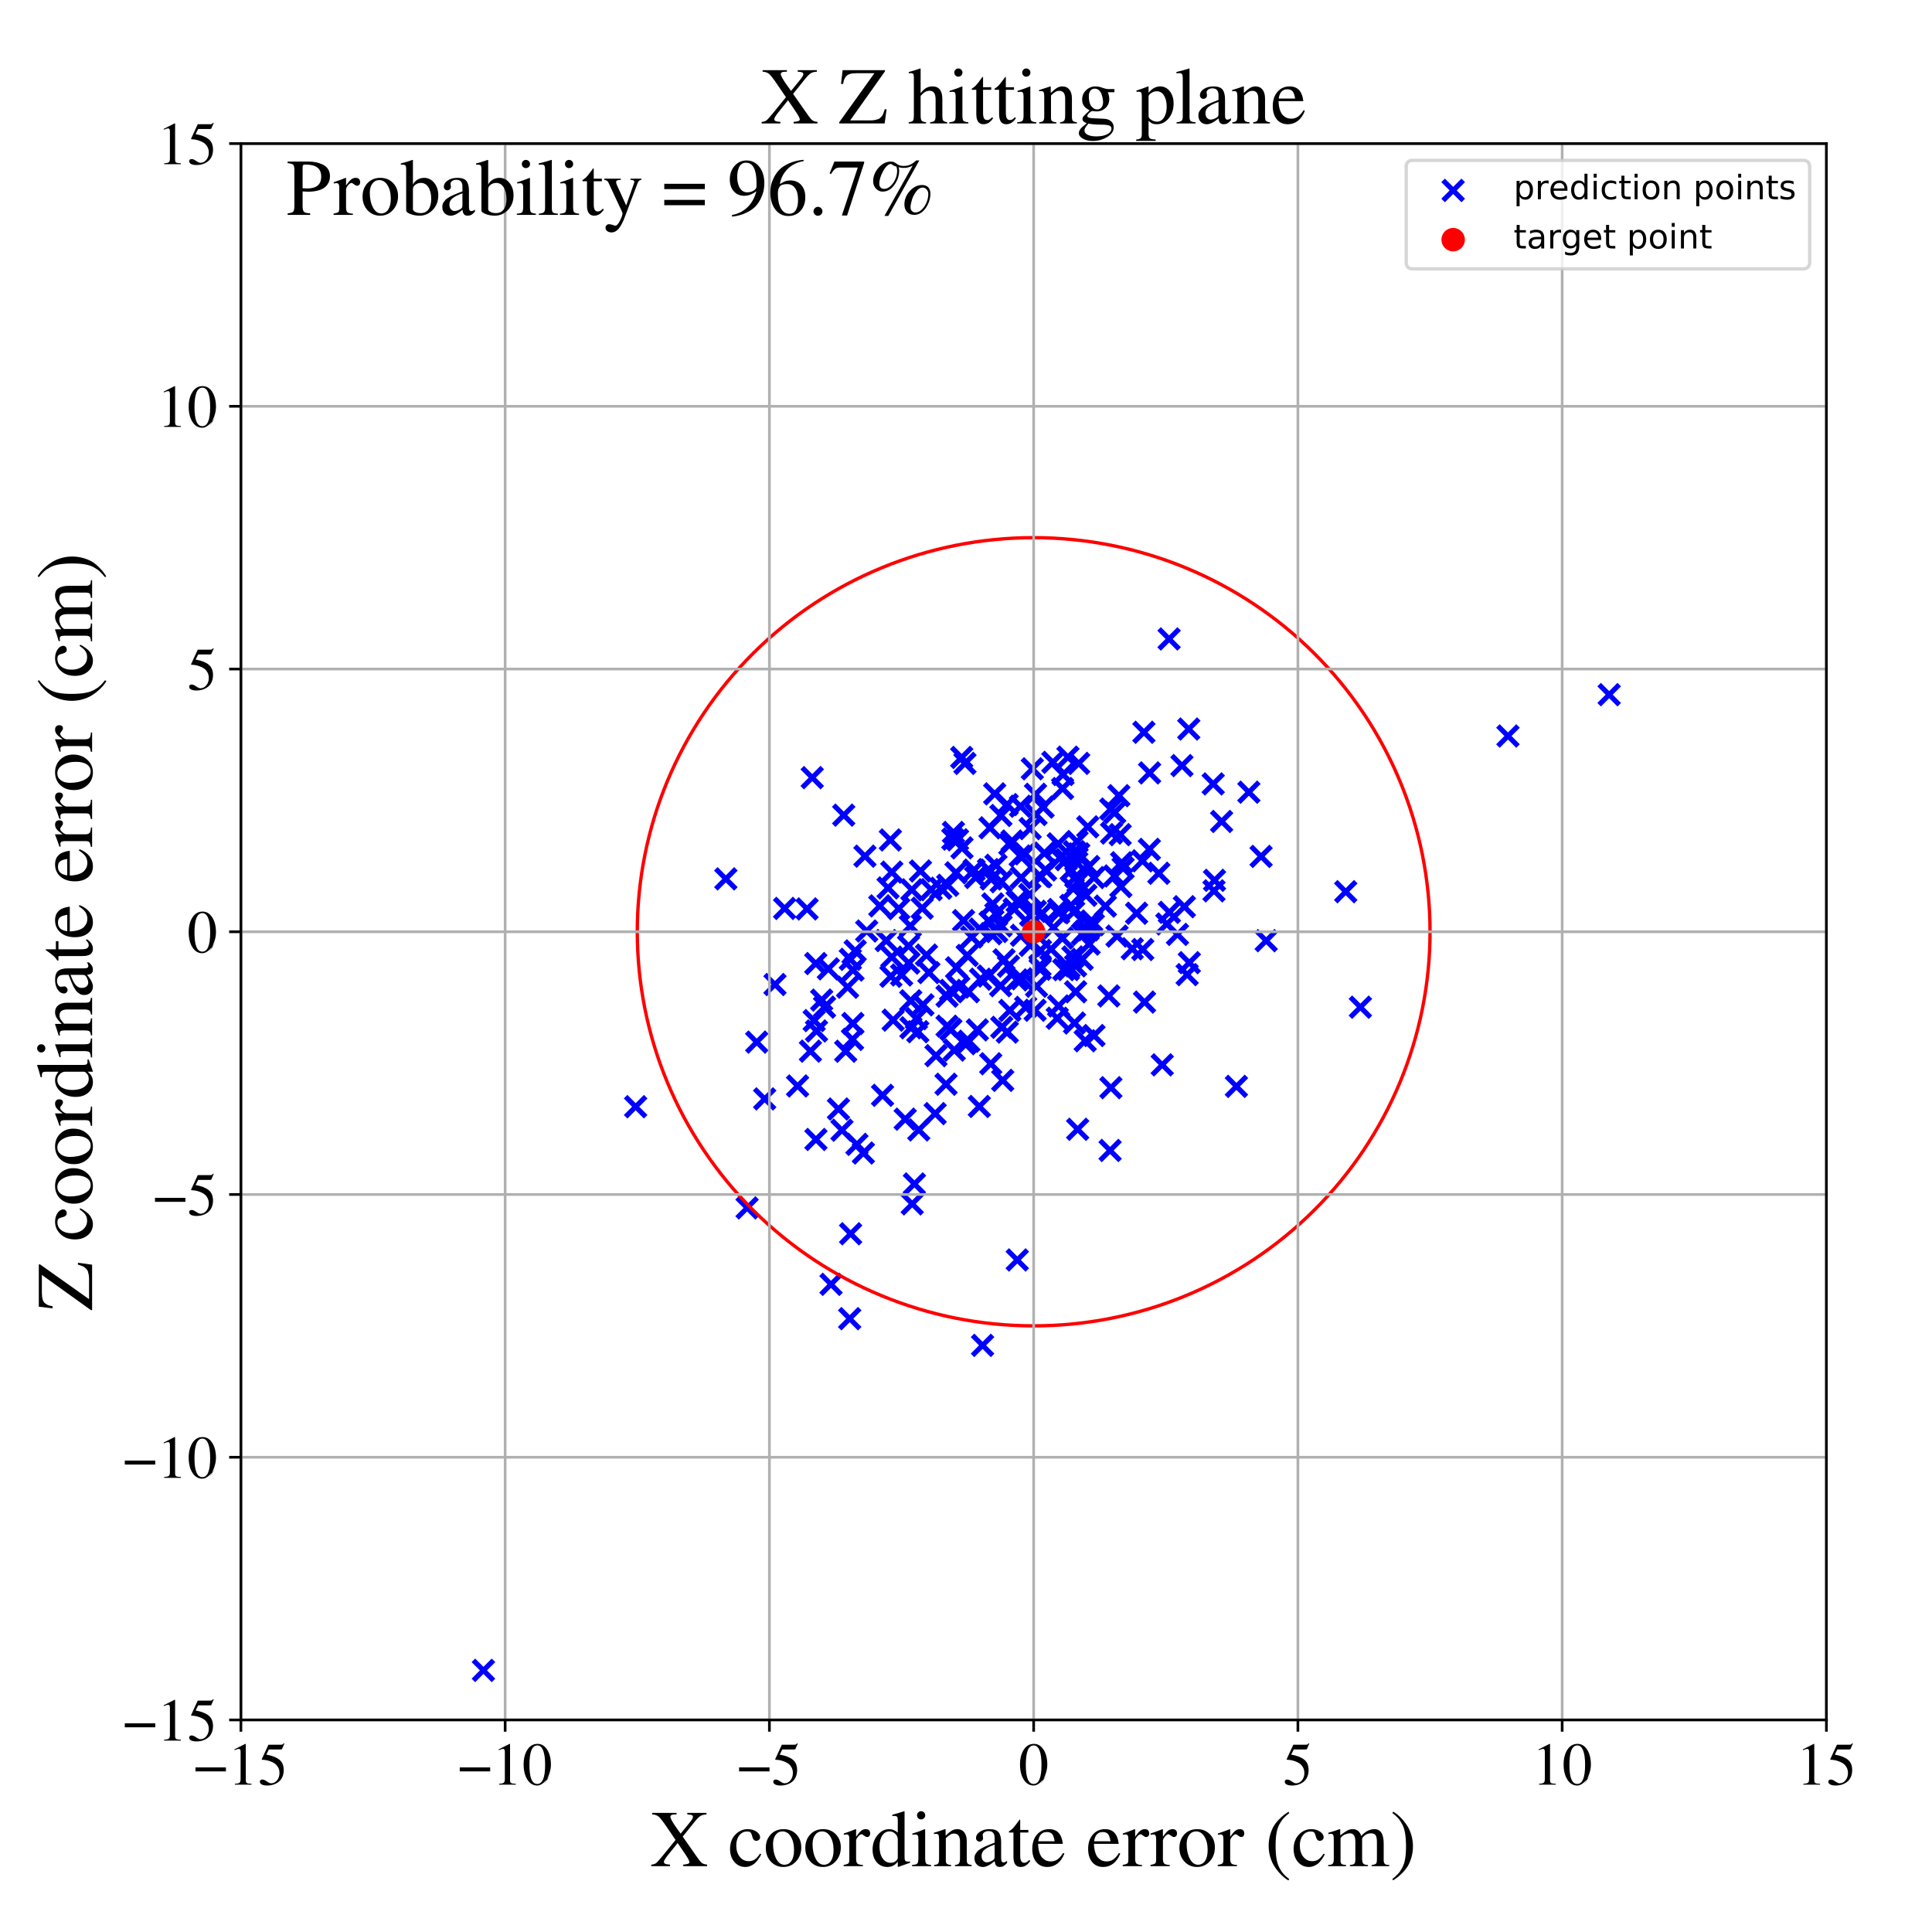 <?xml version="1.0" encoding="utf-8" standalone="no"?>
<!DOCTYPE svg PUBLIC "-//W3C//DTD SVG 1.1//EN"
  "http://www.w3.org/Graphics/SVG/1.1/DTD/svg11.dtd">
<!-- Created with matplotlib (https://matplotlib.org/) -->
<svg height="576pt" version="1.1" viewBox="0 0 576 576" width="576pt" xmlns="http://www.w3.org/2000/svg" xmlns:xlink="http://www.w3.org/1999/xlink">
 <defs>
  <style type="text/css">
*{stroke-linecap:butt;stroke-linejoin:round;}
  </style>
 </defs>
 <g id="figure_1">
  <g id="patch_1">
   <path d="M 0 576 
L 576 576 
L 576 0 
L 0 0 
z
" style="fill:#ffffff;"/>
  </g>
  <g id="axes_1">
   <g id="patch_2">
    <path d="M 71.822 512.784 
L 544.52 512.784 
L 544.52 42.802 
L 71.822 42.802 
z
" style="fill:#ffffff;"/>
   </g>
   <g id="PathCollection_1">
    <defs>
     <path d="M -3 3 
L 3 -3 
M -3 -3 
L 3 3 
" id="m8287c5886c" style="stroke:#0000ff;stroke-width:1.5;"/>
    </defs>
    <g clip-path="url(#pfd218887f3)">
     <use style="fill:#0000ff;stroke:#0000ff;stroke-width:1.5;" x="332.331" xlink:href="#m8287c5886c" y="242.243"/>
     <use style="fill:#0000ff;stroke:#0000ff;stroke-width:1.5;" x="279.049" xlink:href="#m8287c5886c" y="314.732"/>
     <use style="fill:#0000ff;stroke:#0000ff;stroke-width:1.5;" x="275.155" xlink:href="#m8287c5886c" y="299.578"/>
     <use style="fill:#0000ff;stroke:#0000ff;stroke-width:1.5;" x="216.403" xlink:href="#m8287c5886c" y="262.027"/>
     <use style="fill:#0000ff;stroke:#0000ff;stroke-width:1.5;" x="325.467" xlink:href="#m8287c5886c" y="274.573"/>
     <use style="fill:#0000ff;stroke:#0000ff;stroke-width:1.5;" x="302.379" xlink:href="#m8287c5886c" y="271.031"/>
     <use style="fill:#0000ff;stroke:#0000ff;stroke-width:1.5;" x="301.071" xlink:href="#m8287c5886c" y="301.239"/>
     <use style="fill:#0000ff;stroke:#0000ff;stroke-width:1.5;" x="271.53" xlink:href="#m8287c5886c" y="298.369"/>
     <use style="fill:#0000ff;stroke:#0000ff;stroke-width:1.5;" x="268.807" xlink:href="#m8287c5886c" y="290.679"/>
     <use style="fill:#0000ff;stroke:#0000ff;stroke-width:1.5;" x="315.612" xlink:href="#m8287c5886c" y="299.906"/>
     <use style="fill:#0000ff;stroke:#0000ff;stroke-width:1.5;" x="341.038" xlink:href="#m8287c5886c" y="218.316"/>
     <use style="fill:#0000ff;stroke:#0000ff;stroke-width:1.5;" x="222.739" xlink:href="#m8287c5886c" y="360.12"/>
     <use style="fill:#0000ff;stroke:#0000ff;stroke-width:1.5;" x="320.663" xlink:href="#m8287c5886c" y="287.956"/>
     <use style="fill:#0000ff;stroke:#0000ff;stroke-width:1.5;" x="326.131" xlink:href="#m8287c5886c" y="261.637"/>
     <use style="fill:#0000ff;stroke:#0000ff;stroke-width:1.5;" x="273.204" xlink:href="#m8287c5886c" y="303.712"/>
     <use style="fill:#0000ff;stroke:#0000ff;stroke-width:1.5;" x="341.222" xlink:href="#m8287c5886c" y="298.755"/>
     <use style="fill:#0000ff;stroke:#0000ff;stroke-width:1.5;" x="237.783" xlink:href="#m8287c5886c" y="323.765"/>
     <use style="fill:#0000ff;stroke:#0000ff;stroke-width:1.5;" x="320.685" xlink:href="#m8287c5886c" y="295.689"/>
     <use style="fill:#0000ff;stroke:#0000ff;stroke-width:1.5;" x="246.961" xlink:href="#m8287c5886c" y="288.849"/>
     <use style="fill:#0000ff;stroke:#0000ff;stroke-width:1.5;" x="294.654" xlink:href="#m8287c5886c" y="290.992"/>
     <use style="fill:#0000ff;stroke:#0000ff;stroke-width:1.5;" x="321.105" xlink:href="#m8287c5886c" y="250.893"/>
     <use style="fill:#0000ff;stroke:#0000ff;stroke-width:1.5;" x="264.758" xlink:href="#m8287c5886c" y="264.721"/>
     <use style="fill:#0000ff;stroke:#0000ff;stroke-width:1.5;" x="345.489" xlink:href="#m8287c5886c" y="260.352"/>
     <use style="fill:#0000ff;stroke:#0000ff;stroke-width:1.5;" x="290.882" xlink:href="#m8287c5886c" y="261.606"/>
     <use style="fill:#0000ff;stroke:#0000ff;stroke-width:1.5;" x="282.549" xlink:href="#m8287c5886c" y="263.939"/>
     <use style="fill:#0000ff;stroke:#0000ff;stroke-width:1.5;" x="291.971" xlink:href="#m8287c5886c" y="329.88"/>
     <use style="fill:#0000ff;stroke:#0000ff;stroke-width:1.5;" x="320.103" xlink:href="#m8287c5886c" y="271.909"/>
     <use style="fill:#0000ff;stroke:#0000ff;stroke-width:1.5;" x="297.132" xlink:href="#m8287c5886c" y="277.717"/>
     <use style="fill:#0000ff;stroke:#0000ff;stroke-width:1.5;" x="252.687" xlink:href="#m8287c5886c" y="294.321"/>
     <use style="fill:#0000ff;stroke:#0000ff;stroke-width:1.5;" x="304.436" xlink:href="#m8287c5886c" y="261.682"/>
     <use style="fill:#0000ff;stroke:#0000ff;stroke-width:1.5;" x="265.873" xlink:href="#m8287c5886c" y="260.011"/>
     <use style="fill:#0000ff;stroke:#0000ff;stroke-width:1.5;" x="368.62" xlink:href="#m8287c5886c" y="323.891"/>
     <use style="fill:#0000ff;stroke:#0000ff;stroke-width:1.5;" x="295.53" xlink:href="#m8287c5886c" y="262.049"/>
     <use style="fill:#0000ff;stroke:#0000ff;stroke-width:1.5;" x="354.581" xlink:href="#m8287c5886c" y="287.01"/>
     <use style="fill:#0000ff;stroke:#0000ff;stroke-width:1.5;" x="271.575" xlink:href="#m8287c5886c" y="306.421"/>
     <use style="fill:#0000ff;stroke:#0000ff;stroke-width:1.5;" x="144.131" xlink:href="#m8287c5886c" y="498.002"/>
     <use style="fill:#0000ff;stroke:#0000ff;stroke-width:1.5;" x="287.684" xlink:href="#m8287c5886c" y="227.599"/>
     <use style="fill:#0000ff;stroke:#0000ff;stroke-width:1.5;" x="278.803" xlink:href="#m8287c5886c" y="332.007"/>
     <use style="fill:#0000ff;stroke:#0000ff;stroke-width:1.5;" x="276.931" xlink:href="#m8287c5886c" y="289.966"/>
     <use style="fill:#0000ff;stroke:#0000ff;stroke-width:1.5;" x="300.26" xlink:href="#m8287c5886c" y="239.881"/>
     <use style="fill:#0000ff;stroke:#0000ff;stroke-width:1.5;" x="479.755" xlink:href="#m8287c5886c" y="207.105"/>
     <use style="fill:#0000ff;stroke:#0000ff;stroke-width:1.5;" x="311.712" xlink:href="#m8287c5886c" y="259.369"/>
     <use style="fill:#0000ff;stroke:#0000ff;stroke-width:1.5;" x="271.968" xlink:href="#m8287c5886c" y="358.923"/>
     <use style="fill:#0000ff;stroke:#0000ff;stroke-width:1.5;" x="307.137" xlink:href="#m8287c5886c" y="281.834"/>
     <use style="fill:#0000ff;stroke:#0000ff;stroke-width:1.5;" x="288.726" xlink:href="#m8287c5886c" y="295.667"/>
     <use style="fill:#0000ff;stroke:#0000ff;stroke-width:1.5;" x="317.884" xlink:href="#m8287c5886c" y="256.299"/>
     <use style="fill:#0000ff;stroke:#0000ff;stroke-width:1.5;" x="311.369" xlink:href="#m8287c5886c" y="254.337"/>
     <use style="fill:#0000ff;stroke:#0000ff;stroke-width:1.5;" x="304.239" xlink:href="#m8287c5886c" y="269.17"/>
     <use style="fill:#0000ff;stroke:#0000ff;stroke-width:1.5;" x="323.536" xlink:href="#m8287c5886c" y="310.288"/>
     <use style="fill:#0000ff;stroke:#0000ff;stroke-width:1.5;" x="304.533" xlink:href="#m8287c5886c" y="278.853"/>
     <use style="fill:#0000ff;stroke:#0000ff;stroke-width:1.5;" x="320.728" xlink:href="#m8287c5886c" y="261.411"/>
     <use style="fill:#0000ff;stroke:#0000ff;stroke-width:1.5;" x="342.664" xlink:href="#m8287c5886c" y="253.228"/>
     <use style="fill:#0000ff;stroke:#0000ff;stroke-width:1.5;" x="331.16" xlink:href="#m8287c5886c" y="241.215"/>
     <use style="fill:#0000ff;stroke:#0000ff;stroke-width:1.5;" x="334.164" xlink:href="#m8287c5886c" y="264.325"/>
     <use style="fill:#0000ff;stroke:#0000ff;stroke-width:1.5;" x="286.807" xlink:href="#m8287c5886c" y="252.777"/>
     <use style="fill:#0000ff;stroke:#0000ff;stroke-width:1.5;" x="326.155" xlink:href="#m8287c5886c" y="308.729"/>
     <use style="fill:#0000ff;stroke:#0000ff;stroke-width:1.5;" x="287.267" xlink:href="#m8287c5886c" y="274.465"/>
     <use style="fill:#0000ff;stroke:#0000ff;stroke-width:1.5;" x="227.977" xlink:href="#m8287c5886c" y="327.621"/>
     <use style="fill:#0000ff;stroke:#0000ff;stroke-width:1.5;" x="329.549" xlink:href="#m8287c5886c" y="270.146"/>
     <use style="fill:#0000ff;stroke:#0000ff;stroke-width:1.5;" x="294.701" xlink:href="#m8287c5886c" y="259.258"/>
     <use style="fill:#0000ff;stroke:#0000ff;stroke-width:1.5;" x="280.484" xlink:href="#m8287c5886c" y="264.821"/>
     <use style="fill:#0000ff;stroke:#0000ff;stroke-width:1.5;" x="321.387" xlink:href="#m8287c5886c" y="262.951"/>
     <use style="fill:#0000ff;stroke:#0000ff;stroke-width:1.5;" x="318.697" xlink:href="#m8287c5886c" y="288.364"/>
     <use style="fill:#0000ff;stroke:#0000ff;stroke-width:1.5;" x="276.218" xlink:href="#m8287c5886c" y="284.741"/>
     <use style="fill:#0000ff;stroke:#0000ff;stroke-width:1.5;" x="291.389" xlink:href="#m8287c5886c" y="307.051"/>
     <use style="fill:#0000ff;stroke:#0000ff;stroke-width:1.5;" x="298.466" xlink:href="#m8287c5886c" y="276.013"/>
     <use style="fill:#0000ff;stroke:#0000ff;stroke-width:1.5;" x="304.245" xlink:href="#m8287c5886c" y="240.381"/>
     <use style="fill:#0000ff;stroke:#0000ff;stroke-width:1.5;" x="243.433" xlink:href="#m8287c5886c" y="307.37"/>
     <use style="fill:#0000ff;stroke:#0000ff;stroke-width:1.5;" x="305.621" xlink:href="#m8287c5886c" y="254.547"/>
     <use style="fill:#0000ff;stroke:#0000ff;stroke-width:1.5;" x="290.407" xlink:href="#m8287c5886c" y="259.407"/>
     <use style="fill:#0000ff;stroke:#0000ff;stroke-width:1.5;" x="307.259" xlink:href="#m8287c5886c" y="272.863"/>
     <use style="fill:#0000ff;stroke:#0000ff;stroke-width:1.5;" x="269.873" xlink:href="#m8287c5886c" y="333.664"/>
     <use style="fill:#0000ff;stroke:#0000ff;stroke-width:1.5;" x="295.183" xlink:href="#m8287c5886c" y="274.951"/>
     <use style="fill:#0000ff;stroke:#0000ff;stroke-width:1.5;" x="286.717" xlink:href="#m8287c5886c" y="225.816"/>
     <use style="fill:#0000ff;stroke:#0000ff;stroke-width:1.5;" x="310.309" xlink:href="#m8287c5886c" y="261.392"/>
     <use style="fill:#0000ff;stroke:#0000ff;stroke-width:1.5;" x="308.675" xlink:href="#m8287c5886c" y="271.686"/>
     <use style="fill:#0000ff;stroke:#0000ff;stroke-width:1.5;" x="284.063" xlink:href="#m8287c5886c" y="250.162"/>
     <use style="fill:#0000ff;stroke:#0000ff;stroke-width:1.5;" x="324.301" xlink:href="#m8287c5886c" y="246.51"/>
     <use style="fill:#0000ff;stroke:#0000ff;stroke-width:1.5;" x="340.697" xlink:href="#m8287c5886c" y="283.086"/>
     <use style="fill:#0000ff;stroke:#0000ff;stroke-width:1.5;" x="353.934" xlink:href="#m8287c5886c" y="290.571"/>
     <use style="fill:#0000ff;stroke:#0000ff;stroke-width:1.5;" x="348.554" xlink:href="#m8287c5886c" y="190.492"/>
     <use style="fill:#0000ff;stroke:#0000ff;stroke-width:1.5;" x="325.96" xlink:href="#m8287c5886c" y="275.692"/>
     <use style="fill:#0000ff;stroke:#0000ff;stroke-width:1.5;" x="449.578" xlink:href="#m8287c5886c" y="219.428"/>
     <use style="fill:#0000ff;stroke:#0000ff;stroke-width:1.5;" x="316.925" xlink:href="#m8287c5886c" y="230.905"/>
     <use style="fill:#0000ff;stroke:#0000ff;stroke-width:1.5;" x="295.402" xlink:href="#m8287c5886c" y="278.366"/>
     <use style="fill:#0000ff;stroke:#0000ff;stroke-width:1.5;" x="337.566" xlink:href="#m8287c5886c" y="282.856"/>
     <use style="fill:#0000ff;stroke:#0000ff;stroke-width:1.5;" x="265.447" xlink:href="#m8287c5886c" y="250.419"/>
     <use style="fill:#0000ff;stroke:#0000ff;stroke-width:1.5;" x="271.852" xlink:href="#m8287c5886c" y="265.297"/>
     <use style="fill:#0000ff;stroke:#0000ff;stroke-width:1.5;" x="265.88" xlink:href="#m8287c5886c" y="285.352"/>
     <use style="fill:#0000ff;stroke:#0000ff;stroke-width:1.5;" x="364.208" xlink:href="#m8287c5886c" y="244.905"/>
     <use style="fill:#0000ff;stroke:#0000ff;stroke-width:1.5;" x="189.51" xlink:href="#m8287c5886c" y="329.952"/>
     <use style="fill:#0000ff;stroke:#0000ff;stroke-width:1.5;" x="315.623" xlink:href="#m8287c5886c" y="271.149"/>
     <use style="fill:#0000ff;stroke:#0000ff;stroke-width:1.5;" x="231.052" xlink:href="#m8287c5886c" y="293.521"/>
     <use style="fill:#0000ff;stroke:#0000ff;stroke-width:1.5;" x="304.158" xlink:href="#m8287c5886c" y="255.184"/>
     <use style="fill:#0000ff;stroke:#0000ff;stroke-width:1.5;" x="320.353" xlink:href="#m8287c5886c" y="305.007"/>
     <use style="fill:#0000ff;stroke:#0000ff;stroke-width:1.5;" x="292.174" xlink:href="#m8287c5886c" y="276.995"/>
     <use style="fill:#0000ff;stroke:#0000ff;stroke-width:1.5;" x="342.734" xlink:href="#m8287c5886c" y="230.431"/>
     <use style="fill:#0000ff;stroke:#0000ff;stroke-width:1.5;" x="243.259" xlink:href="#m8287c5886c" y="339.717"/>
     <use style="fill:#0000ff;stroke:#0000ff;stroke-width:1.5;" x="258.397" xlink:href="#m8287c5886c" y="277.566"/>
     <use style="fill:#0000ff;stroke:#0000ff;stroke-width:1.5;" x="307.775" xlink:href="#m8287c5886c" y="229.207"/>
     <use style="fill:#0000ff;stroke:#0000ff;stroke-width:1.5;" x="254.167" xlink:href="#m8287c5886c" y="309.888"/>
     <use style="fill:#0000ff;stroke:#0000ff;stroke-width:1.5;" x="310.109" xlink:href="#m8287c5886c" y="288.958"/>
     <use style="fill:#0000ff;stroke:#0000ff;stroke-width:1.5;" x="377.495" xlink:href="#m8287c5886c" y="280.458"/>
     <use style="fill:#0000ff;stroke:#0000ff;stroke-width:1.5;" x="321.624" xlink:href="#m8287c5886c" y="254.561"/>
     <use style="fill:#0000ff;stroke:#0000ff;stroke-width:1.5;" x="285.472" xlink:href="#m8287c5886c" y="250.367"/>
     <use style="fill:#0000ff;stroke:#0000ff;stroke-width:1.5;" x="354.415" xlink:href="#m8287c5886c" y="217.35"/>
     <use style="fill:#0000ff;stroke:#0000ff;stroke-width:1.5;" x="240.61" xlink:href="#m8287c5886c" y="270.986"/>
     <use style="fill:#0000ff;stroke:#0000ff;stroke-width:1.5;" x="300.659" xlink:href="#m8287c5886c" y="288.068"/>
     <use style="fill:#0000ff;stroke:#0000ff;stroke-width:1.5;" x="301.068" xlink:href="#m8287c5886c" y="251.755"/>
     <use style="fill:#0000ff;stroke:#0000ff;stroke-width:1.5;" x="288.856" xlink:href="#m8287c5886c" y="310.432"/>
     <use style="fill:#0000ff;stroke:#0000ff;stroke-width:1.5;" x="282.049" xlink:href="#m8287c5886c" y="323.255"/>
     <use style="fill:#0000ff;stroke:#0000ff;stroke-width:1.5;" x="299.337" xlink:href="#m8287c5886c" y="286.155"/>
     <use style="fill:#0000ff;stroke:#0000ff;stroke-width:1.5;" x="284.495" xlink:href="#m8287c5886c" y="313.076"/>
     <use style="fill:#0000ff;stroke:#0000ff;stroke-width:1.5;" x="283.398" xlink:href="#m8287c5886c" y="295.263"/>
     <use style="fill:#0000ff;stroke:#0000ff;stroke-width:1.5;" x="253.508" xlink:href="#m8287c5886c" y="286.019"/>
     <use style="fill:#0000ff;stroke:#0000ff;stroke-width:1.5;" x="319.977" xlink:href="#m8287c5886c" y="264.908"/>
     <use style="fill:#0000ff;stroke:#0000ff;stroke-width:1.5;" x="252.132" xlink:href="#m8287c5886c" y="313.415"/>
     <use style="fill:#0000ff;stroke:#0000ff;stroke-width:1.5;" x="300.308" xlink:href="#m8287c5886c" y="307.707"/>
     <use style="fill:#0000ff;stroke:#0000ff;stroke-width:1.5;" x="292.341" xlink:href="#m8287c5886c" y="291.932"/>
     <use style="fill:#0000ff;stroke:#0000ff;stroke-width:1.5;" x="274.416" xlink:href="#m8287c5886c" y="259.675"/>
     <use style="fill:#0000ff;stroke:#0000ff;stroke-width:1.5;" x="304.65" xlink:href="#m8287c5886c" y="291.823"/>
     <use style="fill:#0000ff;stroke:#0000ff;stroke-width:1.5;" x="289.681" xlink:href="#m8287c5886c" y="279.358"/>
     <use style="fill:#0000ff;stroke:#0000ff;stroke-width:1.5;" x="323.745" xlink:href="#m8287c5886c" y="266.93"/>
     <use style="fill:#0000ff;stroke:#0000ff;stroke-width:1.5;" x="254.308" xlink:href="#m8287c5886c" y="289.212"/>
     <use style="fill:#0000ff;stroke:#0000ff;stroke-width:1.5;" x="332.272" xlink:href="#m8287c5886c" y="261.15"/>
     <use style="fill:#0000ff;stroke:#0000ff;stroke-width:1.5;" x="303.186" xlink:href="#m8287c5886c" y="292.146"/>
     <use style="fill:#0000ff;stroke:#0000ff;stroke-width:1.5;" x="245.822" xlink:href="#m8287c5886c" y="300.264"/>
     <use style="fill:#0000ff;stroke:#0000ff;stroke-width:1.5;" x="333.023" xlink:href="#m8287c5886c" y="279.086"/>
     <use style="fill:#0000ff;stroke:#0000ff;stroke-width:1.5;" x="321.593" xlink:href="#m8287c5886c" y="227.59"/>
     <use style="fill:#0000ff;stroke:#0000ff;stroke-width:1.5;" x="287.682" xlink:href="#m8287c5886c" y="311.16"/>
     <use style="fill:#0000ff;stroke:#0000ff;stroke-width:1.5;" x="324.604" xlink:href="#m8287c5886c" y="258.348"/>
     <use style="fill:#0000ff;stroke:#0000ff;stroke-width:1.5;" x="295.997" xlink:href="#m8287c5886c" y="269.487"/>
     <use style="fill:#0000ff;stroke:#0000ff;stroke-width:1.5;" x="310.981" xlink:href="#m8287c5886c" y="240.632"/>
     <use style="fill:#0000ff;stroke:#0000ff;stroke-width:1.5;" x="233.924" xlink:href="#m8287c5886c" y="270.831"/>
     <use style="fill:#0000ff;stroke:#0000ff;stroke-width:1.5;" x="315.486" xlink:href="#m8287c5886c" y="251.579"/>
     <use style="fill:#0000ff;stroke:#0000ff;stroke-width:1.5;" x="331.198" xlink:href="#m8287c5886c" y="324.28"/>
     <use style="fill:#0000ff;stroke:#0000ff;stroke-width:1.5;" x="308.875" xlink:href="#m8287c5886c" y="242.837"/>
     <use style="fill:#0000ff;stroke:#0000ff;stroke-width:1.5;" x="319.264" xlink:href="#m8287c5886c" y="269.934"/>
     <use style="fill:#0000ff;stroke:#0000ff;stroke-width:1.5;" x="361.702" xlink:href="#m8287c5886c" y="233.712"/>
     <use style="fill:#0000ff;stroke:#0000ff;stroke-width:1.5;" x="267.945" xlink:href="#m8287c5886c" y="270.902"/>
     <use style="fill:#0000ff;stroke:#0000ff;stroke-width:1.5;" x="308.602" xlink:href="#m8287c5886c" y="301.195"/>
     <use style="fill:#0000ff;stroke:#0000ff;stroke-width:1.5;" x="334.841" xlink:href="#m8287c5886c" y="258.805"/>
     <use style="fill:#0000ff;stroke:#0000ff;stroke-width:1.5;" x="285.838" xlink:href="#m8287c5886c" y="294.281"/>
     <use style="fill:#0000ff;stroke:#0000ff;stroke-width:1.5;" x="272.62" xlink:href="#m8287c5886c" y="352.982"/>
     <use style="fill:#0000ff;stroke:#0000ff;stroke-width:1.5;" x="372.333" xlink:href="#m8287c5886c" y="236.182"/>
     <use style="fill:#0000ff;stroke:#0000ff;stroke-width:1.5;" x="324.543" xlink:href="#m8287c5886c" y="275.354"/>
     <use style="fill:#0000ff;stroke:#0000ff;stroke-width:1.5;" x="282.351" xlink:href="#m8287c5886c" y="305.941"/>
     <use style="fill:#0000ff;stroke:#0000ff;stroke-width:1.5;" x="292.939" xlink:href="#m8287c5886c" y="401.102"/>
     <use style="fill:#0000ff;stroke:#0000ff;stroke-width:1.5;" x="310.051" xlink:href="#m8287c5886c" y="287.896"/>
     <use style="fill:#0000ff;stroke:#0000ff;stroke-width:1.5;" x="271.4" xlink:href="#m8287c5886c" y="276.071"/>
     <use style="fill:#0000ff;stroke:#0000ff;stroke-width:1.5;" x="324.701" xlink:href="#m8287c5886c" y="281.465"/>
     <use style="fill:#0000ff;stroke:#0000ff;stroke-width:1.5;" x="322.634" xlink:href="#m8287c5886c" y="286.006"/>
     <use style="fill:#0000ff;stroke:#0000ff;stroke-width:1.5;" x="319.861" xlink:href="#m8287c5886c" y="285.297"/>
     <use style="fill:#0000ff;stroke:#0000ff;stroke-width:1.5;" x="283.496" xlink:href="#m8287c5886c" y="306.95"/>
     <use style="fill:#0000ff;stroke:#0000ff;stroke-width:1.5;" x="263.12" xlink:href="#m8287c5886c" y="326.554"/>
     <use style="fill:#0000ff;stroke:#0000ff;stroke-width:1.5;" x="266.275" xlink:href="#m8287c5886c" y="304.144"/>
     <use style="fill:#0000ff;stroke:#0000ff;stroke-width:1.5;" x="288.358" xlink:href="#m8287c5886c" y="284.853"/>
     <use style="fill:#0000ff;stroke:#0000ff;stroke-width:1.5;" x="318.385" xlink:href="#m8287c5886c" y="225.732"/>
     <use style="fill:#0000ff;stroke:#0000ff;stroke-width:1.5;" x="351.042" xlink:href="#m8287c5886c" y="278.575"/>
     <use style="fill:#0000ff;stroke:#0000ff;stroke-width:1.5;" x="316.794" xlink:href="#m8287c5886c" y="235.086"/>
     <use style="fill:#0000ff;stroke:#0000ff;stroke-width:1.5;" x="333.967" xlink:href="#m8287c5886c" y="248.841"/>
     <use style="fill:#0000ff;stroke:#0000ff;stroke-width:1.5;" x="301.716" xlink:href="#m8287c5886c" y="250.742"/>
     <use style="fill:#0000ff;stroke:#0000ff;stroke-width:1.5;" x="321.029" xlink:href="#m8287c5886c" y="257.152"/>
     <use style="fill:#0000ff;stroke:#0000ff;stroke-width:1.5;" x="305.791" xlink:href="#m8287c5886c" y="300.334"/>
     <use style="fill:#0000ff;stroke:#0000ff;stroke-width:1.5;" x="298.406" xlink:href="#m8287c5886c" y="243.124"/>
     <use style="fill:#0000ff;stroke:#0000ff;stroke-width:1.5;" x="308.727" xlink:href="#m8287c5886c" y="236.805"/>
     <use style="fill:#0000ff;stroke:#0000ff;stroke-width:1.5;" x="324.367" xlink:href="#m8287c5886c" y="277.218"/>
     <use style="fill:#0000ff;stroke:#0000ff;stroke-width:1.5;" x="270.872" xlink:href="#m8287c5886c" y="282.028"/>
     <use style="fill:#0000ff;stroke:#0000ff;stroke-width:1.5;" x="254.267" xlink:href="#m8287c5886c" y="305.136"/>
     <use style="fill:#0000ff;stroke:#0000ff;stroke-width:1.5;" x="285.013" xlink:href="#m8287c5886c" y="260.202"/>
     <use style="fill:#0000ff;stroke:#0000ff;stroke-width:1.5;" x="253.324" xlink:href="#m8287c5886c" y="393.143"/>
     <use style="fill:#0000ff;stroke:#0000ff;stroke-width:1.5;" x="298.655" xlink:href="#m8287c5886c" y="306.279"/>
     <use style="fill:#0000ff;stroke:#0000ff;stroke-width:1.5;" x="273.624" xlink:href="#m8287c5886c" y="307.59"/>
     <use style="fill:#0000ff;stroke:#0000ff;stroke-width:1.5;" x="257.399" xlink:href="#m8287c5886c" y="343.762"/>
     <use style="fill:#0000ff;stroke:#0000ff;stroke-width:1.5;" x="265.608" xlink:href="#m8287c5886c" y="291.072"/>
     <use style="fill:#0000ff;stroke:#0000ff;stroke-width:1.5;" x="352.382" xlink:href="#m8287c5886c" y="228.25"/>
     <use style="fill:#0000ff;stroke:#0000ff;stroke-width:1.5;" x="330.958" xlink:href="#m8287c5886c" y="342.989"/>
     <use style="fill:#0000ff;stroke:#0000ff;stroke-width:1.5;" x="333.574" xlink:href="#m8287c5886c" y="237.224"/>
     <use style="fill:#0000ff;stroke:#0000ff;stroke-width:1.5;" x="348.631" xlink:href="#m8287c5886c" y="272.005"/>
     <use style="fill:#0000ff;stroke:#0000ff;stroke-width:1.5;" x="270.935" xlink:href="#m8287c5886c" y="287.135"/>
     <use style="fill:#0000ff;stroke:#0000ff;stroke-width:1.5;" x="251.019" xlink:href="#m8287c5886c" y="336.952"/>
     <use style="fill:#0000ff;stroke:#0000ff;stroke-width:1.5;" x="322.693" xlink:href="#m8287c5886c" y="278.549"/>
     <use style="fill:#0000ff;stroke:#0000ff;stroke-width:1.5;" x="285.19" xlink:href="#m8287c5886c" y="288.534"/>
     <use style="fill:#0000ff;stroke:#0000ff;stroke-width:1.5;" x="320.311" xlink:href="#m8287c5886c" y="253.915"/>
     <use style="fill:#0000ff;stroke:#0000ff;stroke-width:1.5;" x="303.24" xlink:href="#m8287c5886c" y="268.772"/>
     <use style="fill:#0000ff;stroke:#0000ff;stroke-width:1.5;" x="362.091" xlink:href="#m8287c5886c" y="262.455"/>
     <use style="fill:#0000ff;stroke:#0000ff;stroke-width:1.5;" x="242.161" xlink:href="#m8287c5886c" y="231.845"/>
     <use style="fill:#0000ff;stroke:#0000ff;stroke-width:1.5;" x="264.208" xlink:href="#m8287c5886c" y="280.414"/>
     <use style="fill:#0000ff;stroke:#0000ff;stroke-width:1.5;" x="251.547" xlink:href="#m8287c5886c" y="243.025"/>
     <use style="fill:#0000ff;stroke:#0000ff;stroke-width:1.5;" x="295.377" xlink:href="#m8287c5886c" y="317.143"/>
     <use style="fill:#0000ff;stroke:#0000ff;stroke-width:1.5;" x="309.029" xlink:href="#m8287c5886c" y="294.039"/>
     <use style="fill:#0000ff;stroke:#0000ff;stroke-width:1.5;" x="309.821" xlink:href="#m8287c5886c" y="261.184"/>
     <use style="fill:#0000ff;stroke:#0000ff;stroke-width:1.5;" x="310.659" xlink:href="#m8287c5886c" y="272.282"/>
     <use style="fill:#0000ff;stroke:#0000ff;stroke-width:1.5;" x="316.045" xlink:href="#m8287c5886c" y="255.753"/>
     <use style="fill:#0000ff;stroke:#0000ff;stroke-width:1.5;" x="321.287" xlink:href="#m8287c5886c" y="336.682"/>
     <use style="fill:#0000ff;stroke:#0000ff;stroke-width:1.5;" x="249.973" xlink:href="#m8287c5886c" y="330.633"/>
     <use style="fill:#0000ff;stroke:#0000ff;stroke-width:1.5;" x="277.602" xlink:href="#m8287c5886c" y="265.243"/>
     <use style="fill:#0000ff;stroke:#0000ff;stroke-width:1.5;" x="243.211" xlink:href="#m8287c5886c" y="287.27"/>
     <use style="fill:#0000ff;stroke:#0000ff;stroke-width:1.5;" x="330.578" xlink:href="#m8287c5886c" y="296.924"/>
     <use style="fill:#0000ff;stroke:#0000ff;stroke-width:1.5;" x="314.091" xlink:href="#m8287c5886c" y="276.591"/>
     <use style="fill:#0000ff;stroke:#0000ff;stroke-width:1.5;" x="346.507" xlink:href="#m8287c5886c" y="317.469"/>
     <use style="fill:#0000ff;stroke:#0000ff;stroke-width:1.5;" x="319.376" xlink:href="#m8287c5886c" y="259.401"/>
     <use style="fill:#0000ff;stroke:#0000ff;stroke-width:1.5;" x="253.598" xlink:href="#m8287c5886c" y="367.829"/>
     <use style="fill:#0000ff;stroke:#0000ff;stroke-width:1.5;" x="254.963" xlink:href="#m8287c5886c" y="283.495"/>
     <use style="fill:#0000ff;stroke:#0000ff;stroke-width:1.5;" x="340.614" xlink:href="#m8287c5886c" y="256.646"/>
     <use style="fill:#0000ff;stroke:#0000ff;stroke-width:1.5;" x="313.33" xlink:href="#m8287c5886c" y="282.974"/>
     <use style="fill:#0000ff;stroke:#0000ff;stroke-width:1.5;" x="241.616" xlink:href="#m8287c5886c" y="313.388"/>
     <use style="fill:#0000ff;stroke:#0000ff;stroke-width:1.5;" x="334.395" xlink:href="#m8287c5886c" y="257.207"/>
     <use style="fill:#0000ff;stroke:#0000ff;stroke-width:1.5;" x="296.892" xlink:href="#m8287c5886c" y="272.428"/>
     <use style="fill:#0000ff;stroke:#0000ff;stroke-width:1.5;" x="307.012" xlink:href="#m8287c5886c" y="266.671"/>
     <use style="fill:#0000ff;stroke:#0000ff;stroke-width:1.5;" x="405.582" xlink:href="#m8287c5886c" y="300.286"/>
     <use style="fill:#0000ff;stroke:#0000ff;stroke-width:1.5;" x="315.211" xlink:href="#m8287c5886c" y="303.575"/>
     <use style="fill:#0000ff;stroke:#0000ff;stroke-width:1.5;" x="361.931" xlink:href="#m8287c5886c" y="265.588"/>
     <use style="fill:#0000ff;stroke:#0000ff;stroke-width:1.5;" x="262.297" xlink:href="#m8287c5886c" y="270.065"/>
     <use style="fill:#0000ff;stroke:#0000ff;stroke-width:1.5;" x="273.917" xlink:href="#m8287c5886c" y="336.879"/>
     <use style="fill:#0000ff;stroke:#0000ff;stroke-width:1.5;" x="401.21" xlink:href="#m8287c5886c" y="265.848"/>
     <use style="fill:#0000ff;stroke:#0000ff;stroke-width:1.5;" x="310.202" xlink:href="#m8287c5886c" y="283.395"/>
     <use style="fill:#0000ff;stroke:#0000ff;stroke-width:1.5;" x="313.895" xlink:href="#m8287c5886c" y="227.273"/>
     <use style="fill:#0000ff;stroke:#0000ff;stroke-width:1.5;" x="298.492" xlink:href="#m8287c5886c" y="262.873"/>
     <use style="fill:#0000ff;stroke:#0000ff;stroke-width:1.5;" x="315.625" xlink:href="#m8287c5886c" y="272.129"/>
     <use style="fill:#0000ff;stroke:#0000ff;stroke-width:1.5;" x="347.882" xlink:href="#m8287c5886c" y="275.47"/>
     <use style="fill:#0000ff;stroke:#0000ff;stroke-width:1.5;" x="307.124" xlink:href="#m8287c5886c" y="247.036"/>
     <use style="fill:#0000ff;stroke:#0000ff;stroke-width:1.5;" x="295.147" xlink:href="#m8287c5886c" y="246.802"/>
     <use style="fill:#0000ff;stroke:#0000ff;stroke-width:1.5;" x="303.285" xlink:href="#m8287c5886c" y="375.638"/>
     <use style="fill:#0000ff;stroke:#0000ff;stroke-width:1.5;" x="375.974" xlink:href="#m8287c5886c" y="255.331"/>
     <use style="fill:#0000ff;stroke:#0000ff;stroke-width:1.5;" x="282.352" xlink:href="#m8287c5886c" y="297.01"/>
     <use style="fill:#0000ff;stroke:#0000ff;stroke-width:1.5;" x="242.731" xlink:href="#m8287c5886c" y="304.274"/>
     <use style="fill:#0000ff;stroke:#0000ff;stroke-width:1.5;" x="274.934" xlink:href="#m8287c5886c" y="270.762"/>
     <use style="fill:#0000ff;stroke:#0000ff;stroke-width:1.5;" x="225.611" xlink:href="#m8287c5886c" y="310.693"/>
     <use style="fill:#0000ff;stroke:#0000ff;stroke-width:1.5;" x="317.155" xlink:href="#m8287c5886c" y="289.092"/>
     <use style="fill:#0000ff;stroke:#0000ff;stroke-width:1.5;" x="244.968" xlink:href="#m8287c5886c" y="298.162"/>
     <use style="fill:#0000ff;stroke:#0000ff;stroke-width:1.5;" x="257.87" xlink:href="#m8287c5886c" y="255.255"/>
     <use style="fill:#0000ff;stroke:#0000ff;stroke-width:1.5;" x="338.866" xlink:href="#m8287c5886c" y="272.271"/>
     <use style="fill:#0000ff;stroke:#0000ff;stroke-width:1.5;" x="353.106" xlink:href="#m8287c5886c" y="270.324"/>
     <use style="fill:#0000ff;stroke:#0000ff;stroke-width:1.5;" x="296.557" xlink:href="#m8287c5886c" y="236.675"/>
     <use style="fill:#0000ff;stroke:#0000ff;stroke-width:1.5;" x="316.73" xlink:href="#m8287c5886c" y="279.701"/>
     <use style="fill:#0000ff;stroke:#0000ff;stroke-width:1.5;" x="284.253" xlink:href="#m8287c5886c" y="248.182"/>
     <use style="fill:#0000ff;stroke:#0000ff;stroke-width:1.5;" x="323.569" xlink:href="#m8287c5886c" y="277.634"/>
     <use style="fill:#0000ff;stroke:#0000ff;stroke-width:1.5;" x="296.937" xlink:href="#m8287c5886c" y="257.971"/>
     <use style="fill:#0000ff;stroke:#0000ff;stroke-width:1.5;" x="298.32" xlink:href="#m8287c5886c" y="293.87"/>
     <use style="fill:#0000ff;stroke:#0000ff;stroke-width:1.5;" x="255.476" xlink:href="#m8287c5886c" y="341.176"/>
     <use style="fill:#0000ff;stroke:#0000ff;stroke-width:1.5;" x="247.757" xlink:href="#m8287c5886c" y="382.909"/>
     <use style="fill:#0000ff;stroke:#0000ff;stroke-width:1.5;" x="331.394" xlink:href="#m8287c5886c" y="248.372"/>
     <use style="fill:#0000ff;stroke:#0000ff;stroke-width:1.5;" x="298.942" xlink:href="#m8287c5886c" y="322.096"/>
     <use style="fill:#0000ff;stroke:#0000ff;stroke-width:1.5;" x="318.522" xlink:href="#m8287c5886c" y="289.054"/>
    </g>
   </g>
   <g id="PathCollection_2">
    <defs>
     <path d="M 0 3 
C 0.796 3 1.559 2.684 2.121 2.121 
C 2.684 1.559 3 0.796 3 0 
C 3 -0.796 2.684 -1.559 2.121 -2.121 
C 1.559 -2.684 0.796 -3 0 -3 
C -0.796 -3 -1.559 -2.684 -2.121 -2.121 
C -2.684 -1.559 -3 -0.796 -3 0 
C -3 0.796 -2.684 1.559 -2.121 2.121 
C -1.559 2.684 -0.796 3 0 3 
z
" id="m032c29c60c" style="stroke:#ff0000;"/>
    </defs>
    <g clip-path="url(#pfd218887f3)">
     <use style="fill:#ff0000;stroke:#ff0000;" x="308.171" xlink:href="#m032c29c60c" y="277.793"/>
    </g>
   </g>
   <g id="patch_3">
    <path clip-path="url(#pfd218887f3)" d="M 308.171 395.288 
C 339.511 395.288 369.572 382.908 391.733 360.875 
C 413.894 338.841 426.346 308.953 426.346 277.793 
C 426.346 246.633 413.894 216.745 391.733 194.711 
C 369.572 172.677 339.511 160.297 308.171 160.297 
C 276.831 160.297 246.77 172.677 224.609 194.711 
C 202.448 216.745 189.997 246.633 189.997 277.793 
C 189.997 308.953 202.448 338.841 224.609 360.875 
C 246.77 382.908 276.831 395.288 308.171 395.288 
z
" style="fill:none;stroke:#ff0000;stroke-linejoin:miter;"/>
   </g>
   <g id="matplotlib.axis_1">
    <g id="xtick_1">
     <g id="line2d_1">
      <path clip-path="url(#pfd218887f3)" d="M 71.822 512.784 
L 71.822 42.802 
" style="fill:none;stroke:#b0b0b0;stroke-linecap:square;stroke-width:0.8;"/>
     </g>
     <g id="line2d_2">
      <defs>
       <path d="M 0 0 
L 0 3.5 
" id="m45bc483e55" style="stroke:#000000;stroke-width:0.8;"/>
      </defs>
      <g>
       <use style="stroke:#000000;stroke-width:0.8;" x="71.822" xlink:href="#m45bc483e55" y="512.784"/>
      </g>
     </g>
     <g id="text_1">
      <!-- −15 -->
      <defs>
       <path d="M 3 22 
L 3 28.594 
L 53.406 28.594 
L 53.406 22 
z
" id="FreeSerif-8722"/>
       <path d="M 18.297 59.297 
Q 16.5 59.297 11.094 57.094 
L 11.094 58.5 
L 29.094 67.594 
L 29.906 67.406 
L 29.906 7.406 
Q 29.906 3.797 31.703 2.688 
Q 33.5 1.594 39.406 1.5 
L 39.406 0 
L 11.797 0 
L 11.797 1.5 
Q 17.406 1.703 19.344 3.141 
Q 21.297 4.594 21.297 9.297 
L 21.297 54.594 
Q 21.297 59.297 18.297 59.297 
z
" id="FreeSerif-49"/>
       <path d="M 35.703 19.406 
Q 35.703 24.703 33.344 28.797 
Q 31 32.906 27.641 35.156 
Q 24.297 37.406 20.141 38.844 
Q 16 40.297 12.953 40.75 
Q 9.906 41.203 7.594 41.203 
Q 6.406 41.203 6.406 42 
Q 6.406 42.297 6.5 42.5 
L 17.406 66.203 
L 38.297 66.203 
Q 39.906 66.203 40.844 66.703 
Q 41.797 67.203 42.906 68.797 
L 43.797 68.094 
L 40 59.203 
Q 39.594 58.297 37.703 58.297 
L 18.094 58.297 
L 13.906 49.797 
Q 28.5 47.203 35.594 41.344 
Q 42.703 35.5 42.703 24.203 
Q 42.703 18.297 40.844 13.688 
Q 39 9.094 36.141 6.297 
Q 33.297 3.5 29.547 1.703 
Q 25.797 -0.094 22.344 -0.75 
Q 18.906 -1.406 15.406 -1.406 
Q 9.797 -1.406 6.5 0.25 
Q 3.203 1.906 3.203 4.797 
Q 3.203 8.5 7.5 8.5 
Q 10.297 8.5 14.75 5.391 
Q 19.203 2.297 21.797 2.297 
Q 27.703 2.297 31.703 7.25 
Q 35.703 12.203 35.703 19.406 
z
" id="FreeSerif-53"/>
      </defs>
      <g transform="translate(57.746 532.077)scale(0.18 -0.18)">
       <use xlink:href="#FreeSerif-8722"/>
       <use x="56.4" xlink:href="#FreeSerif-49"/>
       <use x="106.4" xlink:href="#FreeSerif-53"/>
      </g>
     </g>
    </g>
    <g id="xtick_2">
     <g id="line2d_3">
      <path clip-path="url(#pfd218887f3)" d="M 150.605 512.784 
L 150.605 42.802 
" style="fill:none;stroke:#b0b0b0;stroke-linecap:square;stroke-width:0.8;"/>
     </g>
     <g id="line2d_4">
      <g>
       <use style="stroke:#000000;stroke-width:0.8;" x="150.605" xlink:href="#m45bc483e55" y="512.784"/>
      </g>
     </g>
     <g id="text_2">
      <!-- −10 -->
      <defs>
       <path d="M 47.594 17.797 
Q 35.203 -1.406 25 -1.406 
Q 14.797 -1.406 8.594 8.391 
Q 2.406 18.203 2.406 33.594 
Q 2.406 48.094 8.594 57.844 
Q 14.797 67.594 25.406 67.594 
Q 35.203 67.594 41.391 58 
Q 47.594 48.406 47.594 33 
Q 47.594 17.797 35.203 -1.406 
z
M 25.094 65 
Q 12 65 12 32.703 
Q 12 1.203 25 1.203 
Q 38 1.203 38 32.797 
Q 38 48.5 34.703 56.75 
Q 31.406 65 25.094 65 
z
" id="FreeSerif-48"/>
      </defs>
      <g transform="translate(136.529 532.077)scale(0.18 -0.18)">
       <use xlink:href="#FreeSerif-8722"/>
       <use x="56.4" xlink:href="#FreeSerif-49"/>
       <use x="106.4" xlink:href="#FreeSerif-48"/>
      </g>
     </g>
    </g>
    <g id="xtick_3">
     <g id="line2d_5">
      <path clip-path="url(#pfd218887f3)" d="M 229.388 512.784 
L 229.388 42.802 
" style="fill:none;stroke:#b0b0b0;stroke-linecap:square;stroke-width:0.8;"/>
     </g>
     <g id="line2d_6">
      <g>
       <use style="stroke:#000000;stroke-width:0.8;" x="229.388" xlink:href="#m45bc483e55" y="512.784"/>
      </g>
     </g>
     <g id="text_3">
      <!-- −5 -->
      <g transform="translate(219.812 532.077)scale(0.18 -0.18)">
       <use xlink:href="#FreeSerif-8722"/>
       <use x="56.4" xlink:href="#FreeSerif-53"/>
      </g>
     </g>
    </g>
    <g id="xtick_4">
     <g id="line2d_7">
      <path clip-path="url(#pfd218887f3)" d="M 308.171 512.784 
L 308.171 42.802 
" style="fill:none;stroke:#b0b0b0;stroke-linecap:square;stroke-width:0.8;"/>
     </g>
     <g id="line2d_8">
      <g>
       <use style="stroke:#000000;stroke-width:0.8;" x="308.171" xlink:href="#m45bc483e55" y="512.784"/>
      </g>
     </g>
     <g id="text_4">
      <!-- 0 -->
      <g transform="translate(303.671 532.077)scale(0.18 -0.18)">
       <use xlink:href="#FreeSerif-48"/>
      </g>
     </g>
    </g>
    <g id="xtick_5">
     <g id="line2d_9">
      <path clip-path="url(#pfd218887f3)" d="M 386.954 512.784 
L 386.954 42.802 
" style="fill:none;stroke:#b0b0b0;stroke-linecap:square;stroke-width:0.8;"/>
     </g>
     <g id="line2d_10">
      <g>
       <use style="stroke:#000000;stroke-width:0.8;" x="386.954" xlink:href="#m45bc483e55" y="512.784"/>
      </g>
     </g>
     <g id="text_5">
      <!-- 5 -->
      <g transform="translate(382.454 532.077)scale(0.18 -0.18)">
       <use xlink:href="#FreeSerif-53"/>
      </g>
     </g>
    </g>
    <g id="xtick_6">
     <g id="line2d_11">
      <path clip-path="url(#pfd218887f3)" d="M 465.737 512.784 
L 465.737 42.802 
" style="fill:none;stroke:#b0b0b0;stroke-linecap:square;stroke-width:0.8;"/>
     </g>
     <g id="line2d_12">
      <g>
       <use style="stroke:#000000;stroke-width:0.8;" x="465.737" xlink:href="#m45bc483e55" y="512.784"/>
      </g>
     </g>
     <g id="text_6">
      <!-- 10 -->
      <g transform="translate(456.737 532.077)scale(0.18 -0.18)">
       <use xlink:href="#FreeSerif-49"/>
       <use x="50" xlink:href="#FreeSerif-48"/>
      </g>
     </g>
    </g>
    <g id="xtick_7">
     <g id="line2d_13">
      <path clip-path="url(#pfd218887f3)" d="M 544.52 512.784 
L 544.52 42.802 
" style="fill:none;stroke:#b0b0b0;stroke-linecap:square;stroke-width:0.8;"/>
     </g>
     <g id="line2d_14">
      <g>
       <use style="stroke:#000000;stroke-width:0.8;" x="544.52" xlink:href="#m45bc483e55" y="512.784"/>
      </g>
     </g>
     <g id="text_7">
      <!-- 15 -->
      <g transform="translate(535.52 532.077)scale(0.18 -0.18)">
       <use xlink:href="#FreeSerif-49"/>
       <use x="50" xlink:href="#FreeSerif-53"/>
      </g>
     </g>
    </g>
    <g id="text_8">
     <!-- X coordinate error (cm) -->
     <defs>
      <path d="M 69.594 66.203 
L 69.594 64.297 
Q 64.703 64 62.047 62.344 
Q 59.406 60.703 54.703 54.906 
L 40.094 36.703 
L 59.297 9.297 
Q 62.297 5 64.297 3.703 
Q 66.297 2.406 70.406 1.906 
L 70.406 0 
L 40.703 0 
L 40.703 1.906 
Q 44.797 2.297 46.594 2.938 
Q 48.406 3.594 48.406 5 
Q 48.406 7.203 43.297 14.797 
L 33.797 28.797 
L 21.906 14 
Q 16.703 7.5 16.703 5.406 
Q 16.703 3.703 18.297 2.953 
Q 19.906 2.203 24.297 1.906 
L 24.297 0 
L 1 0 
L 1 1.906 
Q 4.906 2.203 7 3.797 
Q 9.094 5.406 15.5 13.297 
L 31.203 32.594 
L 20.297 48.594 
Q 13.297 58.906 10.25 61.5 
Q 7.203 64.094 2.203 64.297 
L 2.203 66.203 
L 32.406 66.203 
L 32.406 64.297 
L 29.594 64.203 
Q 24.797 64.094 24.797 61.297 
Q 24.797 58.094 33.297 46.297 
L 37.5 40.406 
L 48.797 54.203 
Q 52.797 59.203 52.797 61.094 
Q 52.797 62.797 51.344 63.438 
Q 49.906 64.094 45.797 64.297 
L 45.797 66.203 
z
" id="FreeSerif-88"/>
      <path id="FreeSerif-32"/>
      <path d="M 2.5 21.297 
Q 2.5 32.406 9.047 39.203 
Q 15.594 46 24.406 46 
Q 30.703 46 35.25 42.953 
Q 39.797 39.906 39.797 35.703 
Q 39.797 34 38.391 32.75 
Q 37 31.5 35 31.5 
Q 31.594 31.5 30.297 36.094 
L 29.703 38.297 
Q 28.906 41.094 27.703 42.094 
Q 26.5 43.094 23.797 43.094 
Q 17.703 43.094 13.953 38.25 
Q 10.203 33.406 10.203 25.703 
Q 10.203 17.094 14.547 11.641 
Q 18.906 6.203 25.703 6.203 
Q 30 6.203 33.094 8.25 
Q 36.203 10.297 39.797 15.594 
L 41.203 14.703 
Q 40.203 12.703 39.453 11.391 
Q 38.703 10.094 36.75 7.5 
Q 34.797 4.906 32.891 3.297 
Q 31 1.703 27.891 0.344 
Q 24.797 -1 21.5 -1 
Q 13.203 -1 7.844 5.25 
Q 2.5 11.5 2.5 21.297 
z
" id="FreeSerif-99"/>
      <path d="M 24.594 46 
Q 34.203 46 40.391 39.594 
Q 46.594 33.203 46.594 23.406 
Q 46.594 13 40.188 6 
Q 33.797 -1 24.391 -1 
Q 15 -1 8.75 5.75 
Q 2.5 12.5 2.5 22.594 
Q 2.5 32.906 8.641 39.453 
Q 14.797 46 24.594 46 
z
M 11.5 27.5 
Q 11.5 16.797 15.391 9.297 
Q 19.297 1.797 25.594 1.797 
Q 31.203 1.797 34.391 6.594 
Q 37.594 11.406 37.594 19.906 
Q 37.594 30.203 33.594 36.703 
Q 29.594 43.203 23.297 43.203 
Q 18 43.203 14.75 38.891 
Q 11.5 34.594 11.5 27.5 
z
" id="FreeSerif-111"/>
      <path d="M 30.094 36.203 
Q 28.594 36.203 26.391 37.953 
Q 24.203 39.703 23.5 39.703 
Q 21.5 39.703 19 36.797 
Q 16.5 33.906 16.5 31.5 
L 16.5 9 
Q 16.5 4.703 18.203 3.203 
Q 19.906 1.703 25 1.5 
L 25 0 
L 1 0 
L 1 1.5 
Q 5.797 2.406 6.938 3.5 
Q 8.094 4.594 8.094 8.406 
L 8.094 33.406 
Q 8.094 36.703 7.344 38.047 
Q 6.594 39.406 4.703 39.406 
Q 3.094 39.406 1.203 39 
L 1.203 40.594 
Q 9.203 43.203 16 46 
L 16.5 45.797 
L 16.5 36.594 
Q 20.203 41.906 22.797 43.953 
Q 25.406 46 28.5 46 
Q 31.094 46 32.547 44.594 
Q 34 43.203 34 40.703 
Q 34 38.594 32.953 37.391 
Q 31.906 36.203 30.094 36.203 
z
" id="FreeSerif-114"/>
      <path d="M 34.203 -1 
L 33.797 -0.703 
L 33.797 5.703 
Q 29 -1 21 -1 
Q 12.703 -1 7.594 4.953 
Q 2.5 10.906 2.5 20.5 
Q 2.5 31.094 8.594 38.547 
Q 14.703 46 23.297 46 
Q 28.703 46 33.797 41.703 
L 33.797 57.297 
Q 33.797 60.406 32.891 61.406 
Q 32 62.406 29.203 62.406 
Q 27.797 62.406 27 62.297 
L 27 63.906 
Q 36.094 66.297 41.703 68.297 
L 42.203 68.094 
L 42.203 11.406 
Q 42.203 7.906 43.047 6.797 
Q 43.906 5.703 46.594 5.703 
Q 47.094 5.703 48.906 5.797 
L 48.906 4.203 
z
M 24.906 4.203 
Q 28.703 4.203 31.25 6.344 
Q 33.797 8.5 33.797 10.203 
L 33.797 33.203 
Q 33.797 37.203 30.688 40.203 
Q 27.594 43.203 23.594 43.203 
Q 17.906 43.203 14.5 38.094 
Q 11.094 33 11.094 24.5 
Q 11.094 15.297 14.891 9.75 
Q 18.703 4.203 24.906 4.203 
z
" id="FreeSerif-100"/>
      <path d="M 6.203 39.297 
Q 4 39.297 2 39 
L 2 40.5 
Q 9 42.5 17.5 46 
L 17.906 45.703 
L 17.906 10.203 
Q 17.906 4.797 19.156 3.344 
Q 20.406 1.906 25.297 1.5 
L 25.297 0 
L 1.594 0 
L 1.594 1.5 
Q 6.797 1.797 8.141 3.297 
Q 9.5 4.797 9.5 10.203 
L 9.5 33.406 
Q 9.5 36.703 8.75 38 
Q 8 39.297 6.203 39.297 
z
M 12.797 68.297 
Q 15 68.297 16.5 66.797 
Q 18 65.297 18 63.203 
Q 18 61 16.5 59.547 
Q 15 58.094 12.797 58.094 
Q 10.703 58.094 9.25 59.594 
Q 7.797 61.094 7.797 63.188 
Q 7.797 65.297 9.297 66.797 
Q 10.797 68.297 12.797 68.297 
z
" id="FreeSerif-105"/>
      <path d="M 1 39.797 
L 1 41.5 
Q 8.406 43.703 14.797 46 
L 15.5 45.797 
L 15.5 37.906 
Q 20.594 42.703 23.547 44.344 
Q 26.5 46 30 46 
Q 35.5 46 38.641 42.047 
Q 41.797 38.094 41.797 31 
L 41.797 8.094 
Q 41.797 4.406 43 3.156 
Q 44.203 1.906 47.906 1.5 
L 47.906 0 
L 27.094 0 
L 27.094 1.5 
Q 30.906 1.797 32.156 3.5 
Q 33.406 5.203 33.406 9.906 
L 33.406 30.797 
Q 33.406 40.5 26.094 40.5 
Q 23.594 40.5 21.5 39.344 
Q 19.406 38.203 15.797 34.797 
L 15.797 6.703 
Q 15.797 4 17.188 2.891 
Q 18.594 1.797 22.406 1.5 
L 22.406 0 
L 1.203 0 
L 1.203 1.5 
Q 5 1.797 6.203 3.25 
Q 7.406 4.703 7.406 9 
L 7.406 33.797 
Q 7.406 37.5 6.594 38.844 
Q 5.797 40.203 3.703 40.203 
Q 1.797 40.203 1 39.797 
z
" id="FreeSerif-110"/>
      <path d="M 2.5 9.703 
Q 2.5 11.5 2.891 13.047 
Q 3.297 14.594 4.297 15.938 
Q 5.297 17.297 6.188 18.391 
Q 7.094 19.5 8.891 20.641 
Q 10.703 21.797 11.891 22.547 
Q 13.094 23.297 15.547 24.344 
Q 18 25.406 19.297 25.953 
Q 20.594 26.5 23.391 27.594 
Q 26.203 28.703 27.5 29.203 
L 27.5 35.297 
Q 27.5 43.594 19.906 43.594 
Q 16.906 43.594 14.797 42.141 
Q 12.703 40.703 12.703 38.703 
Q 12.703 37.906 12.953 36.5 
Q 13.203 35.094 13.203 34.703 
Q 13.203 33 11.844 31.75 
Q 10.5 30.5 8.703 30.5 
Q 7 30.5 5.703 31.797 
Q 4.406 33.094 4.406 34.797 
Q 4.406 39.5 9.25 42.75 
Q 14.094 46 21.203 46 
Q 29.406 46 32.5 42.047 
Q 35.594 38.094 35.594 30 
L 35.594 10.5 
Q 35.594 7.203 36.25 5.953 
Q 36.906 4.703 38.594 4.703 
Q 40.703 4.703 43 6.594 
L 43 4 
Q 40.406 1.094 38.453 0.047 
Q 36.5 -1 34 -1 
Q 30.906 -1 29.453 0.703 
Q 28 2.406 27.594 6.297 
Q 19 -1 13 -1 
Q 8.406 -1 5.453 2 
Q 2.5 5 2.5 9.703 
z
M 27.5 12.297 
L 27.5 26.797 
Q 18.5 23.5 14.891 20.391 
Q 11.297 17.297 11.297 12.906 
Q 11.297 8.797 13.297 6.797 
Q 15.297 4.797 17.594 4.797 
Q 21 4.797 24.906 7.094 
Q 26.5 8 27 9 
Q 27.5 10 27.5 12.297 
z
" id="FreeSerif-97"/>
      <path d="M 25.906 45 
L 25.906 41.797 
L 15.797 41.797 
L 15.797 13.203 
Q 15.797 8.5 17 6.344 
Q 18.203 4.203 21 4.203 
Q 24.094 4.203 27 7.703 
L 28.297 6.594 
Q 23.5 -1 16.297 -1 
Q 7.406 -1 7.406 11.703 
L 7.406 41.797 
L 2.094 41.797 
Q 1.703 42.094 1.703 42.5 
Q 1.703 43 2 43.297 
Q 2.297 43.594 3.141 44.141 
Q 4 44.703 5.203 45.641 
Q 6.406 46.594 8.5 49.094 
Q 10.594 51.594 13.094 55.094 
Q 14.703 57.406 15.094 57.906 
Q 15.797 57.906 15.797 56.594 
L 15.797 45 
z
" id="FreeSerif-116"/>
      <path d="M 9.703 27.703 
Q 9.906 21.406 11.406 16.844 
Q 12.906 12.297 15.297 10.047 
Q 17.703 7.797 20.141 6.844 
Q 22.594 5.906 25.297 5.906 
Q 30.094 5.906 33.641 8.297 
Q 37.203 10.703 40.797 16.406 
L 42.406 15.703 
Q 39.297 7.594 33.797 3.297 
Q 28.297 -1 21.203 -1 
Q 12.594 -1 7.547 5.047 
Q 2.5 11.094 2.5 21.406 
Q 2.5 32.5 8.344 39.25 
Q 14.203 46 23.406 46 
Q 31 46 35.203 41.453 
Q 39.406 36.906 40.5 27.703 
z
M 9.906 30.906 
L 30.297 30.906 
Q 29.297 37.406 27.188 39.906 
Q 25.094 42.406 20.5 42.406 
Q 11.5 42.406 9.906 30.906 
z
" id="FreeSerif-101"/>
      <path d="M 29.203 -17.703 
Q 26.594 -16.094 23.797 -13.844 
Q 21 -11.594 17.453 -7.594 
Q 13.906 -3.594 11.203 0.953 
Q 8.5 5.5 6.641 11.891 
Q 4.797 18.297 4.797 25.203 
Q 4.797 32.406 6.641 38.844 
Q 8.5 45.297 11 49.547 
Q 13.5 53.797 17.344 57.75 
Q 21.203 61.703 23.703 63.594 
Q 26.203 65.5 29.5 67.594 
L 30.406 66 
Q 26 62.406 23.297 59.5 
Q 20.594 56.594 18.094 51.938 
Q 15.594 47.297 14.5 40.844 
Q 13.406 34.406 13.406 25.5 
Q 13.406 16.203 14.5 9.5 
Q 15.594 2.797 18.094 -1.953 
Q 20.594 -6.703 23.297 -9.703 
Q 26 -12.703 30.406 -16.094 
z
" id="FreeSerif-40"/>
      <path d="M 1.297 39.797 
L 1.297 41.5 
Q 8.5 43.5 15.297 46 
L 16 45.797 
L 16 38.297 
Q 22.203 43 25.203 44.5 
Q 28.203 46 31.5 46 
Q 39.406 46 42.094 37.594 
Q 49.906 46 58.406 46 
Q 70 46 70 28.203 
L 70 7.594 
Q 70 2 74.297 1.703 
L 76.906 1.5 
L 76.906 0 
L 55 0 
L 55 1.5 
Q 59.406 2 60.5 3.203 
Q 61.594 4.406 61.594 8.703 
L 61.594 29.797 
Q 61.594 36 60 38.391 
Q 58.406 40.797 54.094 40.797 
Q 47.5 40.797 43.203 34.703 
L 43.203 9.5 
Q 43.203 4.797 44.641 3.188 
Q 46.094 1.594 50.406 1.5 
L 50.406 0 
L 28 0 
L 28 1.5 
Q 32.297 1.797 33.547 3.094 
Q 34.797 4.406 34.797 8.594 
L 34.797 30.297 
Q 34.797 40.797 28.203 40.797 
Q 25.406 40.797 21.953 39.391 
Q 18.5 38 16.406 34.906 
L 16.406 6.703 
Q 16.406 3.797 17.797 2.75 
Q 19.203 1.703 23.203 1.5 
L 23.203 0 
L 1 0 
L 1 1.5 
Q 5.203 1.594 6.594 3 
Q 8 4.406 8 8.5 
L 8 33.797 
Q 8 37.406 7.25 38.797 
Q 6.5 40.203 4.5 40.203 
Q 3 40.203 1.297 39.797 
z
" id="FreeSerif-109"/>
      <path d="M 4.047 67.703 
Q 6.656 66.094 9.453 63.844 
Q 12.25 61.594 15.797 57.594 
Q 19.344 53.594 22.047 49.047 
Q 24.75 44.5 26.594 38.094 
Q 28.453 31.703 28.453 24.797 
Q 28.453 17.594 26.594 11.141 
Q 24.75 4.703 22.25 0.453 
Q 19.75 -3.797 15.891 -7.75 
Q 12.047 -11.703 9.547 -13.594 
Q 7.047 -15.5 3.75 -17.594 
L 2.844 -16 
Q 7.25 -12.406 9.953 -9.5 
Q 12.656 -6.594 15.156 -1.938 
Q 17.656 2.703 18.75 9.141 
Q 19.844 15.594 19.844 24.5 
Q 19.844 33.797 18.75 40.5 
Q 17.656 47.203 15.156 51.953 
Q 12.656 56.703 9.953 59.703 
Q 7.25 62.703 2.844 66.094 
z
" id="FreeSerif-41"/>
     </defs>
     <g transform="translate(193.922 556.375)scale(0.24 -0.24)">
      <use xlink:href="#FreeSerif-88"/>
      <use x="71.4" xlink:href="#FreeSerif-32"/>
      <use x="96.4" xlink:href="#FreeSerif-99"/>
      <use x="140.784" xlink:href="#FreeSerif-111"/>
      <use x="189.884" xlink:href="#FreeSerif-111"/>
      <use x="238.969" xlink:href="#FreeSerif-114"/>
      <use x="273.453" xlink:href="#FreeSerif-100"/>
      <use x="323.353" xlink:href="#FreeSerif-105"/>
      <use x="351.137" xlink:href="#FreeSerif-110"/>
      <use x="400.037" xlink:href="#FreeSerif-97"/>
      <use x="443.522" xlink:href="#FreeSerif-116"/>
      <use x="471.822" xlink:href="#FreeSerif-101"/>
      <use x="516.222" xlink:href="#FreeSerif-32"/>
      <use x="541.222" xlink:href="#FreeSerif-101"/>
      <use x="585.606" xlink:href="#FreeSerif-114"/>
      <use x="620.106" xlink:href="#FreeSerif-114"/>
      <use x="654.59" xlink:href="#FreeSerif-111"/>
      <use x="703.675" xlink:href="#FreeSerif-114"/>
      <use x="738.175" xlink:href="#FreeSerif-32"/>
      <use x="763.175" xlink:href="#FreeSerif-40"/>
      <use x="796.475" xlink:href="#FreeSerif-99"/>
      <use x="840.859" xlink:href="#FreeSerif-109"/>
      <use x="918.759" xlink:href="#FreeSerif-41"/>
     </g>
    </g>
   </g>
   <g id="matplotlib.axis_2">
    <g id="ytick_1">
     <g id="line2d_15">
      <path clip-path="url(#pfd218887f3)" d="M 71.822 512.784 
L 544.52 512.784 
" style="fill:none;stroke:#b0b0b0;stroke-linecap:square;stroke-width:0.8;"/>
     </g>
     <g id="line2d_16">
      <defs>
       <path d="M 0 0 
L -3.5 0 
" id="m5c18072de6" style="stroke:#000000;stroke-width:0.8;"/>
      </defs>
      <g>
       <use style="stroke:#000000;stroke-width:0.8;" x="71.822" xlink:href="#m5c18072de6" y="512.784"/>
      </g>
     </g>
     <g id="text_9">
      <!-- −15 -->
      <g transform="translate(36.669 518.931)scale(0.18 -0.18)">
       <use xlink:href="#FreeSerif-8722"/>
       <use x="56.4" xlink:href="#FreeSerif-49"/>
       <use x="106.4" xlink:href="#FreeSerif-53"/>
      </g>
     </g>
    </g>
    <g id="ytick_2">
     <g id="line2d_17">
      <path clip-path="url(#pfd218887f3)" d="M 71.822 434.454 
L 544.52 434.454 
" style="fill:none;stroke:#b0b0b0;stroke-linecap:square;stroke-width:0.8;"/>
     </g>
     <g id="line2d_18">
      <g>
       <use style="stroke:#000000;stroke-width:0.8;" x="71.822" xlink:href="#m5c18072de6" y="434.454"/>
      </g>
     </g>
     <g id="text_10">
      <!-- −10 -->
      <g transform="translate(36.669 440.6)scale(0.18 -0.18)">
       <use xlink:href="#FreeSerif-8722"/>
       <use x="56.4" xlink:href="#FreeSerif-49"/>
       <use x="106.4" xlink:href="#FreeSerif-48"/>
      </g>
     </g>
    </g>
    <g id="ytick_3">
     <g id="line2d_19">
      <path clip-path="url(#pfd218887f3)" d="M 71.822 356.123 
L 544.52 356.123 
" style="fill:none;stroke:#b0b0b0;stroke-linecap:square;stroke-width:0.8;"/>
     </g>
     <g id="line2d_20">
      <g>
       <use style="stroke:#000000;stroke-width:0.8;" x="71.822" xlink:href="#m5c18072de6" y="356.123"/>
      </g>
     </g>
     <g id="text_11">
      <!-- −5 -->
      <g transform="translate(45.669 362.27)scale(0.18 -0.18)">
       <use xlink:href="#FreeSerif-8722"/>
       <use x="56.4" xlink:href="#FreeSerif-53"/>
      </g>
     </g>
    </g>
    <g id="ytick_4">
     <g id="line2d_21">
      <path clip-path="url(#pfd218887f3)" d="M 71.822 277.793 
L 544.52 277.793 
" style="fill:none;stroke:#b0b0b0;stroke-linecap:square;stroke-width:0.8;"/>
     </g>
     <g id="line2d_22">
      <g>
       <use style="stroke:#000000;stroke-width:0.8;" x="71.822" xlink:href="#m5c18072de6" y="277.793"/>
      </g>
     </g>
     <g id="text_12">
      <!-- 0 -->
      <g transform="translate(55.822 283.94)scale(0.18 -0.18)">
       <use xlink:href="#FreeSerif-48"/>
      </g>
     </g>
    </g>
    <g id="ytick_5">
     <g id="line2d_23">
      <path clip-path="url(#pfd218887f3)" d="M 71.822 199.462 
L 544.52 199.462 
" style="fill:none;stroke:#b0b0b0;stroke-linecap:square;stroke-width:0.8;"/>
     </g>
     <g id="line2d_24">
      <g>
       <use style="stroke:#000000;stroke-width:0.8;" x="71.822" xlink:href="#m5c18072de6" y="199.462"/>
      </g>
     </g>
     <g id="text_13">
      <!-- 5 -->
      <g transform="translate(55.822 205.609)scale(0.18 -0.18)">
       <use xlink:href="#FreeSerif-53"/>
      </g>
     </g>
    </g>
    <g id="ytick_6">
     <g id="line2d_25">
      <path clip-path="url(#pfd218887f3)" d="M 71.822 121.132 
L 544.52 121.132 
" style="fill:none;stroke:#b0b0b0;stroke-linecap:square;stroke-width:0.8;"/>
     </g>
     <g id="line2d_26">
      <g>
       <use style="stroke:#000000;stroke-width:0.8;" x="71.822" xlink:href="#m5c18072de6" y="121.132"/>
      </g>
     </g>
     <g id="text_14">
      <!-- 10 -->
      <g transform="translate(46.822 127.279)scale(0.18 -0.18)">
       <use xlink:href="#FreeSerif-49"/>
       <use x="50" xlink:href="#FreeSerif-48"/>
      </g>
     </g>
    </g>
    <g id="ytick_7">
     <g id="line2d_27">
      <path clip-path="url(#pfd218887f3)" d="M 71.822 42.802 
L 544.52 42.802 
" style="fill:none;stroke:#b0b0b0;stroke-linecap:square;stroke-width:0.8;"/>
     </g>
     <g id="line2d_28">
      <g>
       <use style="stroke:#000000;stroke-width:0.8;" x="71.822" xlink:href="#m5c18072de6" y="42.802"/>
      </g>
     </g>
     <g id="text_15">
      <!-- 15 -->
      <g transform="translate(46.822 48.948)scale(0.18 -0.18)">
       <use xlink:href="#FreeSerif-49"/>
       <use x="50" xlink:href="#FreeSerif-53"/>
      </g>
     </g>
    </g>
    <g id="text_16">
     <!-- Z coordinate error (cm) -->
     <defs>
      <path d="M 40.297 3.797 
Q 43.094 3.797 45.391 4.297 
Q 47.703 4.797 49.25 5.297 
Q 50.797 5.797 52.141 7.188 
Q 53.5 8.594 54.141 9.297 
Q 54.797 10 55.594 12.047 
Q 56.406 14.094 56.594 14.688 
Q 56.797 15.297 57.5 17.594 
L 59.797 17.594 
L 57.406 0 
L 1 0 
L 1 1.5 
L 44.703 62.406 
L 22.594 62.406 
Q 17.5 62.406 14.203 61.406 
Q 10.906 60.406 9.25 58.203 
Q 7.594 56 7 54.203 
Q 6.406 52.406 5.797 49.094 
L 3.203 49.094 
L 5.203 66.203 
L 57.797 66.203 
L 57.797 64.703 
L 14.594 3.797 
z
" id="FreeSerif-90"/>
     </defs>
     <g transform="translate(27.46 390.829)rotate(-90)scale(0.24 -0.24)">
      <use xlink:href="#FreeSerif-90"/>
      <use x="61.3" xlink:href="#FreeSerif-32"/>
      <use x="86.3" xlink:href="#FreeSerif-99"/>
      <use x="130.684" xlink:href="#FreeSerif-111"/>
      <use x="179.784" xlink:href="#FreeSerif-111"/>
      <use x="228.869" xlink:href="#FreeSerif-114"/>
      <use x="263.353" xlink:href="#FreeSerif-100"/>
      <use x="313.253" xlink:href="#FreeSerif-105"/>
      <use x="341.037" xlink:href="#FreeSerif-110"/>
      <use x="389.937" xlink:href="#FreeSerif-97"/>
      <use x="433.422" xlink:href="#FreeSerif-116"/>
      <use x="461.722" xlink:href="#FreeSerif-101"/>
      <use x="506.122" xlink:href="#FreeSerif-32"/>
      <use x="531.122" xlink:href="#FreeSerif-101"/>
      <use x="575.506" xlink:href="#FreeSerif-114"/>
      <use x="610.006" xlink:href="#FreeSerif-114"/>
      <use x="644.49" xlink:href="#FreeSerif-111"/>
      <use x="693.575" xlink:href="#FreeSerif-114"/>
      <use x="728.075" xlink:href="#FreeSerif-32"/>
      <use x="753.075" xlink:href="#FreeSerif-40"/>
      <use x="786.375" xlink:href="#FreeSerif-99"/>
      <use x="830.759" xlink:href="#FreeSerif-109"/>
      <use x="908.659" xlink:href="#FreeSerif-41"/>
     </g>
    </g>
   </g>
   <g id="patch_4">
    <path d="M 71.822 512.784 
L 71.822 42.802 
" style="fill:none;stroke:#000000;stroke-linecap:square;stroke-linejoin:miter;stroke-width:0.8;"/>
   </g>
   <g id="patch_5">
    <path d="M 544.52 512.784 
L 544.52 42.802 
" style="fill:none;stroke:#000000;stroke-linecap:square;stroke-linejoin:miter;stroke-width:0.8;"/>
   </g>
   <g id="patch_6">
    <path d="M 71.822 512.784 
L 544.52 512.784 
" style="fill:none;stroke:#000000;stroke-linecap:square;stroke-linejoin:miter;stroke-width:0.8;"/>
   </g>
   <g id="patch_7">
    <path d="M 71.822 42.802 
L 544.52 42.802 
" style="fill:none;stroke:#000000;stroke-linecap:square;stroke-linejoin:miter;stroke-width:0.8;"/>
   </g>
   <g id="text_17">
    <!-- Probability = 96.7% -->
    <defs>
     <path d="M 54.094 48.094 
Q 54.094 45.5 53.5 43.094 
Q 52.906 40.703 51.156 38 
Q 49.406 35.297 46.5 33.344 
Q 43.594 31.406 38.594 30.094 
Q 33.594 28.797 27 28.797 
Q 24 28.797 20.094 29.094 
L 20.094 10.906 
Q 20.094 5.406 21.844 3.75 
Q 23.594 2.094 29.5 1.906 
L 29.5 0 
L 1.5 0 
L 1.5 1.906 
Q 7.203 2.406 8.547 4.047 
Q 9.906 5.703 9.906 12 
L 9.906 55.297 
Q 9.906 60.703 8.5 62.203 
Q 7.094 63.703 1.5 64.297 
L 1.5 66.203 
L 27.906 66.203 
Q 32.406 66.203 36.594 65.344 
Q 40.797 64.5 44.938 62.594 
Q 49.094 60.703 51.594 57 
Q 54.094 53.297 54.094 48.094 
z
M 20.094 59.094 
L 20.094 33.094 
Q 23.594 32.797 25.797 32.797 
Q 43.203 32.797 43.203 47.5 
Q 43.203 55.203 38.391 58.844 
Q 33.594 62.5 23.5 62.5 
Q 21.5 62.5 20.797 61.797 
Q 20.094 61.094 20.094 59.094 
z
" id="FreeSerif-80"/>
     <path d="M 16 68.094 
L 16 37.5 
Q 17.5 41.203 21.391 43.594 
Q 25.297 46 29.906 46 
Q 37.406 46 42.453 39.75 
Q 47.5 33.5 47.5 24.297 
Q 47.5 13.594 40.75 6.297 
Q 34 -1 24.094 -1 
Q 18.094 -1 12.844 1.047 
Q 7.594 3.094 7.594 5.406 
L 7.594 57.297 
Q 7.594 60.406 6.641 61.406 
Q 5.703 62.406 2.703 62.406 
Q 1.594 62.406 1 62.297 
L 1 63.906 
Q 8.703 65.797 15.5 68.297 
z
M 16 32.203 
L 16 7 
Q 16 5.094 18.891 3.641 
Q 21.797 2.203 25.703 2.203 
Q 31.906 2.203 35.297 6.797 
Q 38.703 11.406 38.703 19.703 
Q 38.703 28.797 35.25 34.25 
Q 31.797 39.703 25.906 39.703 
Q 22 39.703 19 37.391 
Q 16 35.094 16 32.203 
z
" id="FreeSerif-98"/>
     <path d="M 1 62.297 
L 1 63.906 
Q 10.906 66.297 16.906 68.297 
L 17.297 68.094 
L 17.297 8.406 
Q 17.297 4.297 18.641 3.047 
Q 20 1.797 24.797 1.5 
L 24.797 0 
L 1.203 0 
L 1.203 1.5 
Q 5.906 1.906 7.406 3.297 
Q 8.906 4.703 8.906 8.703 
L 8.906 56.406 
Q 8.906 59.906 8 61.203 
Q 7.094 62.5 4.703 62.5 
Q 2.703 62.5 1 62.297 
z
" id="FreeSerif-108"/>
     <path d="M 14.203 -13.406 
Q 17 -13.406 20.094 -7.203 
Q 23.203 -1 23.203 1.906 
Q 23.203 3.203 18.797 12 
L 5.594 40.406 
Q 4.406 43 0.5 43.594 
L 0.5 45 
L 21.094 45 
L 21.094 43.5 
Q 17.906 43.406 16.594 42.797 
Q 15.297 42.203 15.297 40.797 
Q 15.297 39.297 16.297 37 
L 27.797 11.703 
L 37.5 39.297 
Q 37.906 40.203 37.906 41 
Q 37.906 43.5 33.094 43.5 
L 33.094 45 
L 46.594 45 
L 46.594 43.5 
Q 44.797 43.297 43.75 42.344 
Q 42.703 41.406 41.797 39 
L 26.406 -1.797 
Q 22.406 -12.594 18.453 -17.188 
Q 14.5 -21.797 9.5 -21.797 
Q 6.297 -21.797 4.188 -20.141 
Q 2.094 -18.5 2.094 -16 
Q 2.094 -14.203 3.391 -12.891 
Q 4.703 -11.594 6.406 -11.594 
Q 8.594 -11.594 11.094 -12.5 
Q 13.594 -13.406 14.203 -13.406 
z
" id="FreeSerif-121"/>
     <path d="M 53.406 38.594 
L 53.406 32 
L 3 32 
L 3 38.594 
z
M 53.406 18.594 
L 53.406 12 
L 3 12 
L 3 18.594 
z
" id="FreeSerif-61"/>
     <path d="M 5.906 -2.203 
L 5.594 -0.203 
Q 17 1.797 24.953 9.5 
Q 32.906 17.203 36 29.406 
Q 28.594 23.703 21 23.703 
Q 12.906 23.703 7.953 29.297 
Q 3 34.906 3 44 
Q 3 54.094 8.953 60.844 
Q 14.906 67.594 23.797 67.594 
Q 33.5 67.594 39.703 59.688 
Q 45.906 51.797 45.906 39.406 
Q 45.906 35.406 45.203 31.203 
Q 44.5 27 41.953 21.25 
Q 39.406 15.5 35.297 10.953 
Q 31.203 6.406 23.594 2.703 
Q 16 -1 5.906 -2.203 
z
M 24.594 28 
Q 26.5 28 28.891 28.547 
Q 31.297 29.094 33.75 30.938 
Q 36.203 32.797 36.203 35.5 
L 36.203 39.406 
Q 36.203 64.797 23 64.797 
Q 19.906 64.797 17.703 63.141 
Q 15.5 61.5 14.344 58.797 
Q 13.203 56.094 12.703 53.297 
Q 12.203 50.5 12.203 47.406 
Q 12.203 38.5 15.547 33.25 
Q 18.906 28 24.594 28 
z
" id="FreeSerif-57"/>
     <path d="M 25.797 -1.406 
Q 15.703 -1.406 9.547 6.641 
Q 3.406 14.703 3.406 27.906 
Q 3.406 32 4.203 36.344 
Q 5 40.703 7.703 46.25 
Q 10.406 51.797 14.703 56.188 
Q 19 60.594 26.75 64.047 
Q 34.5 67.5 44.594 68.406 
L 44.797 66.797 
Q 33 64.906 25.094 57.25 
Q 17.203 49.594 15.203 38.297 
Q 19.906 41.094 22.297 41.938 
Q 24.703 42.797 28 42.797 
Q 36.594 42.797 41.688 37.141 
Q 46.797 31.5 46.797 21.906 
Q 46.797 11.594 40.938 5.094 
Q 35.094 -1.406 25.797 -1.406 
z
M 24.203 38.203 
Q 17.406 38.203 15.047 35.203 
Q 12.703 32.203 12.703 26.297 
Q 12.703 14.703 16.5 8.047 
Q 20.297 1.406 26.906 1.406 
Q 32.203 1.406 35 5.844 
Q 37.797 10.297 37.797 18.5 
Q 37.797 27.906 34.25 33.047 
Q 30.703 38.203 24.203 38.203 
z
" id="FreeSerif-54"/>
     <path d="M 12.5 10 
Q 14.797 10 16.438 8.297 
Q 18.094 6.594 18.094 4.297 
Q 18.094 2.094 16.391 0.5 
Q 14.703 -1.094 12.406 -1.094 
Q 10.203 -1.094 8.594 0.5 
Q 7 2.094 7 4.297 
Q 7 6.594 8.641 8.297 
Q 10.297 10 12.5 10 
z
" id="FreeSerif-46"/>
     <path d="M 44.906 66.203 
L 44.906 64.594 
L 23.703 -0.797 
L 17.203 -0.797 
L 37 58.797 
L 15.297 58.797 
Q 11.203 58.797 9.047 57.297 
Q 6.906 55.797 3.703 50.703 
L 2 51.5 
L 7.906 66.203 
z
" id="FreeSerif-55"/>
     <path d="M 66.906 37.094 
Q 71.797 37.094 74.5 34.297 
Q 77.203 31.5 77.203 26.406 
Q 77.203 20.594 74.891 14.891 
Q 72.594 9.203 68.594 5.094 
Q 63.5 0 56.906 0 
Q 51.5 0 48.203 3.547 
Q 44.906 7.094 44.906 12.906 
Q 44.906 22.297 51.656 29.688 
Q 58.406 37.094 66.906 37.094 
z
M 58.594 3 
Q 62.906 3 66.703 6.797 
Q 70.5 10.594 72.547 15.844 
Q 74.594 21.094 74.594 25.906 
Q 74.594 29.203 72.547 31.547 
Q 70.5 33.906 67.594 33.906 
Q 63 33.906 59.297 28.703 
Q 55.594 23.5 54.047 18.047 
Q 52.5 12.594 52.5 9.406 
Q 52.5 6.594 54.203 4.797 
Q 55.906 3 58.594 3 
z
M 28.203 66.203 
Q 31.297 66.203 33.188 64.844 
Q 35.094 63.5 37.438 62.141 
Q 39.797 60.797 43.906 60.797 
Q 48.594 60.797 52.047 62.297 
Q 55.5 63.797 59.5 67.594 
L 63.406 67.594 
L 24.906 -1.297 
L 20.094 -1.297 
L 55.203 61.297 
Q 50 58.297 44.203 58.297 
Q 40.297 58.297 37.703 59.297 
Q 38.406 56.797 38.406 54.906 
Q 38.406 45.594 32.453 37.25 
Q 26.5 28.906 17.906 28.906 
Q 13 28.906 9.547 32.656 
Q 6.094 36.406 6.094 41.594 
Q 6.094 51.094 12.844 58.641 
Q 19.594 66.203 28.203 66.203 
z
M 28.203 63.203 
Q 23.406 63.203 18.547 54.453 
Q 13.703 45.703 13.703 38.406 
Q 13.703 35.703 15.344 34 
Q 17 32.297 19.594 32.297 
Q 25.703 32.297 30.797 39.438 
Q 35.906 46.594 35.906 55.094 
Q 35.906 57 35 60 
Q 33 60.5 31.641 61.141 
Q 30.297 61.797 29.844 62.188 
Q 29.406 62.594 29 62.891 
Q 28.594 63.203 28.203 63.203 
z
" id="FreeSerif-37"/>
    </defs>
    <g transform="translate(85.393 64.061)scale(0.24 -0.24)">
     <use xlink:href="#FreeSerif-80"/>
     <use x="57.584" xlink:href="#FreeSerif-114"/>
     <use x="92.069" xlink:href="#FreeSerif-111"/>
     <use x="141.153" xlink:href="#FreeSerif-98"/>
     <use x="191.153" xlink:href="#FreeSerif-97"/>
     <use x="234.637" xlink:href="#FreeSerif-98"/>
     <use x="284.622" xlink:href="#FreeSerif-105"/>
     <use x="312.406" xlink:href="#FreeSerif-108"/>
     <use x="338.206" xlink:href="#FreeSerif-105"/>
     <use x="365.975" xlink:href="#FreeSerif-116"/>
     <use x="394.275" xlink:href="#FreeSerif-121"/>
     <use x="441.375" xlink:href="#FreeSerif-32"/>
     <use x="466.375" xlink:href="#FreeSerif-61"/>
     <use x="522.775" xlink:href="#FreeSerif-32"/>
     <use x="547.775" xlink:href="#FreeSerif-57"/>
     <use x="597.775" xlink:href="#FreeSerif-54"/>
     <use x="647.775" xlink:href="#FreeSerif-46"/>
     <use x="672.775" xlink:href="#FreeSerif-55"/>
     <use x="722.775" xlink:href="#FreeSerif-37"/>
    </g>
   </g>
   <g id="text_18">
    <!-- X Z hitting plane -->
    <defs>
     <path d="M 15.797 34.297 
L 15.797 10.203 
Q 15.797 5 17 3.5 
Q 18.203 2 22.594 1.5 
L 22.594 0 
L 1 0 
L 1 1.5 
Q 5.297 2.094 6.344 3.5 
Q 7.406 4.906 7.406 10.203 
L 7.406 57.297 
Q 7.406 60.5 6.547 61.5 
Q 5.703 62.5 2.797 62.5 
Q 2.094 62.5 1.094 62.297 
L 1.094 63.906 
Q 8.203 65.797 15.297 68.297 
L 15.797 68 
L 15.797 37.594 
Q 19.203 42.094 22.641 44.047 
Q 26.094 46 30.5 46 
Q 42.797 46 42.797 30.094 
L 42.797 10.203 
Q 42.797 5 43.75 3.641 
Q 44.703 2.297 48.797 1.5 
L 48.797 0 
L 27.594 0 
L 27.594 1.5 
Q 31.906 1.906 33.156 3.5 
Q 34.406 5.094 34.406 10.203 
L 34.406 30 
Q 34.406 40.594 26.906 40.594 
Q 24 40.594 21.453 39.141 
Q 18.906 37.703 15.797 34.297 
z
" id="FreeSerif-104"/>
     <path d="M 6 5.406 
Q 6 7.297 7.344 8.891 
Q 8.703 10.5 14.906 16.297 
Q 9.906 18.797 7.75 21.891 
Q 5.594 25 5.594 29.703 
Q 5.594 36.5 10.438 41.25 
Q 15.297 46 22.297 46 
Q 26.203 46 30.641 44.344 
Q 35.094 42.703 38 42.703 
L 45.703 42.703 
L 45.703 38.797 
L 37.406 38.797 
Q 39.297 34.5 39.297 30.406 
Q 39.297 23.5 34.641 19.203 
Q 30 14.906 23.703 14.906 
Q 22.5 14.906 18 15.406 
Q 16 14.797 14 12.688 
Q 12 10.594 12 9.094 
Q 12 6.703 19.797 6.406 
L 32.703 5.797 
Q 38.203 5.594 41.5 2.688 
Q 44.797 -0.203 44.797 -4.906 
Q 44.797 -12.094 36.547 -16.938 
Q 28.297 -21.797 18.797 -21.797 
Q 11.703 -21.797 6.594 -18.938 
Q 1.5 -16.094 1.5 -12.094 
Q 1.5 -9.297 3.75 -6.547 
Q 6 -3.797 11.297 0.094 
Q 8.203 1.594 7.094 2.688 
Q 6 3.797 6 5.406 
z
M 13.406 -0.203 
Q 10.297 -3.906 9.391 -5.5 
Q 8.5 -7.094 8.5 -8.797 
Q 8.5 -12.094 12.5 -14.094 
Q 16.5 -16.094 23.094 -16.094 
Q 31.594 -16.094 36.797 -13.391 
Q 42 -10.703 42 -6.406 
Q 42 -3.703 39.203 -2.594 
Q 36.406 -1.5 29.594 -1.5 
Q 19.5 -1.5 13.406 -0.203 
z
M 31.594 26.5 
Q 31.594 28.203 31.188 30.594 
Q 30.797 33 29.797 36.047 
Q 28.797 39.094 26.594 41.141 
Q 24.406 43.203 21.297 43.203 
Q 17.797 43.203 15.844 40.703 
Q 13.906 38.203 13.906 33.797 
Q 13.906 25.203 17.094 21.297 
Q 20.297 17.406 24.094 17.406 
Q 27.594 17.406 29.594 19.844 
Q 31.594 22.297 31.594 26.5 
z
" id="FreeSerif-103"/>
     <path d="M 1.406 39.297 
L 1.406 40.906 
Q 7.703 42.797 15.797 46 
L 16.406 45.797 
L 16.406 38.094 
Q 22.797 46 30.797 46 
Q 38.094 46 42.797 40 
Q 47.5 34 47.5 24.703 
Q 47.5 13.797 41.453 6.391 
Q 35.406 -1 26.5 -1 
Q 23.297 -1 21.141 -0.094 
Q 19 0.797 16.406 3.297 
L 16.406 -12.406 
Q 16.406 -17.094 18 -18.438 
Q 19.594 -19.797 25.203 -19.906 
L 25.203 -21.703 
L 1 -21.703 
L 1 -20 
Q 5.406 -19.594 6.703 -18.297 
Q 8 -17 8 -13.094 
L 8 33.703 
Q 8 37.203 7.203 38.297 
Q 6.406 39.406 3.906 39.406 
Q 2.297 39.406 1.406 39.297 
z
M 16.406 33.406 
L 16.406 8.797 
Q 16.406 6.594 19.844 4.391 
Q 23.297 2.203 26.797 2.203 
Q 32.203 2.203 35.547 7.344 
Q 38.906 12.5 38.906 20.797 
Q 38.906 29.5 35.547 34.75 
Q 32.203 40 26.594 40 
Q 23.094 40 19.75 37.797 
Q 16.406 35.594 16.406 33.406 
z
" id="FreeSerif-112"/>
    </defs>
    <g transform="translate(226.832 36.802)scale(0.24 -0.24)">
     <use xlink:href="#FreeSerif-88"/>
     <use x="71.4" xlink:href="#FreeSerif-32"/>
     <use x="96.4" xlink:href="#FreeSerif-90"/>
     <use x="157.7" xlink:href="#FreeSerif-32"/>
     <use x="182.7" xlink:href="#FreeSerif-104"/>
     <use x="232.5" xlink:href="#FreeSerif-105"/>
     <use x="260.269" xlink:href="#FreeSerif-116"/>
     <use x="288.569" xlink:href="#FreeSerif-116"/>
     <use x="316.869" xlink:href="#FreeSerif-105"/>
     <use x="344.653" xlink:href="#FreeSerif-110"/>
     <use x="393.553" xlink:href="#FreeSerif-103"/>
     <use x="440.253" xlink:href="#FreeSerif-32"/>
     <use x="465.253" xlink:href="#FreeSerif-112"/>
     <use x="515.237" xlink:href="#FreeSerif-108"/>
     <use x="541.037" xlink:href="#FreeSerif-97"/>
     <use x="584.537" xlink:href="#FreeSerif-110"/>
     <use x="633.422" xlink:href="#FreeSerif-101"/>
    </g>
   </g>
   <g id="legend_1">
    <g id="patch_8">
     <path d="M 421.24 80.158 
L 537.52 80.158 
Q 539.52 80.158 539.52 78.158 
L 539.52 49.802 
Q 539.52 47.802 537.52 47.802 
L 421.24 47.802 
Q 419.24 47.802 419.24 49.802 
L 419.24 78.158 
Q 419.24 80.158 421.24 80.158 
z
" style="fill:#ffffff;opacity:0.8;stroke:#cccccc;stroke-linejoin:miter;"/>
    </g>
    <g id="PathCollection_3">
     <g>
      <use style="fill:#0000ff;stroke:#0000ff;stroke-width:1.5;" x="433.24" xlink:href="#m8287c5886c" y="56.775"/>
     </g>
    </g>
    <g id="text_19">
     <!-- prediction points -->
     <defs>
      <path d="M 18.109 8.203 
L 18.109 -20.797 
L 9.078 -20.797 
L 9.078 54.688 
L 18.109 54.688 
L 18.109 46.391 
Q 20.953 51.266 25.266 53.625 
Q 29.594 56 35.594 56 
Q 45.562 56 51.781 48.094 
Q 58.016 40.188 58.016 27.297 
Q 58.016 14.406 51.781 6.484 
Q 45.562 -1.422 35.594 -1.422 
Q 29.594 -1.422 25.266 0.953 
Q 20.953 3.328 18.109 8.203 
z
M 48.688 27.297 
Q 48.688 37.203 44.609 42.844 
Q 40.531 48.484 33.406 48.484 
Q 26.266 48.484 22.188 42.844 
Q 18.109 37.203 18.109 27.297 
Q 18.109 17.391 22.188 11.75 
Q 26.266 6.109 33.406 6.109 
Q 40.531 6.109 44.609 11.75 
Q 48.688 17.391 48.688 27.297 
z
" id="DejaVuSans-112"/>
      <path d="M 41.109 46.297 
Q 39.594 47.172 37.812 47.578 
Q 36.031 48 33.891 48 
Q 26.266 48 22.188 43.047 
Q 18.109 38.094 18.109 28.812 
L 18.109 0 
L 9.078 0 
L 9.078 54.688 
L 18.109 54.688 
L 18.109 46.188 
Q 20.953 51.172 25.484 53.578 
Q 30.031 56 36.531 56 
Q 37.453 56 38.578 55.875 
Q 39.703 55.766 41.062 55.516 
z
" id="DejaVuSans-114"/>
      <path d="M 56.203 29.594 
L 56.203 25.203 
L 14.891 25.203 
Q 15.484 15.922 20.484 11.062 
Q 25.484 6.203 34.422 6.203 
Q 39.594 6.203 44.453 7.469 
Q 49.312 8.734 54.109 11.281 
L 54.109 2.781 
Q 49.266 0.734 44.188 -0.344 
Q 39.109 -1.422 33.891 -1.422 
Q 20.797 -1.422 13.156 6.188 
Q 5.516 13.812 5.516 26.812 
Q 5.516 40.234 12.766 48.109 
Q 20.016 56 32.328 56 
Q 43.359 56 49.781 48.891 
Q 56.203 41.797 56.203 29.594 
z
M 47.219 32.234 
Q 47.125 39.594 43.094 43.984 
Q 39.062 48.391 32.422 48.391 
Q 24.906 48.391 20.391 44.141 
Q 15.875 39.891 15.188 32.172 
z
" id="DejaVuSans-101"/>
      <path d="M 45.406 46.391 
L 45.406 75.984 
L 54.391 75.984 
L 54.391 0 
L 45.406 0 
L 45.406 8.203 
Q 42.578 3.328 38.25 0.953 
Q 33.938 -1.422 27.875 -1.422 
Q 17.969 -1.422 11.734 6.484 
Q 5.516 14.406 5.516 27.297 
Q 5.516 40.188 11.734 48.094 
Q 17.969 56 27.875 56 
Q 33.938 56 38.25 53.625 
Q 42.578 51.266 45.406 46.391 
z
M 14.797 27.297 
Q 14.797 17.391 18.875 11.75 
Q 22.953 6.109 30.078 6.109 
Q 37.203 6.109 41.297 11.75 
Q 45.406 17.391 45.406 27.297 
Q 45.406 37.203 41.297 42.844 
Q 37.203 48.484 30.078 48.484 
Q 22.953 48.484 18.875 42.844 
Q 14.797 37.203 14.797 27.297 
z
" id="DejaVuSans-100"/>
      <path d="M 9.422 54.688 
L 18.406 54.688 
L 18.406 0 
L 9.422 0 
z
M 9.422 75.984 
L 18.406 75.984 
L 18.406 64.594 
L 9.422 64.594 
z
" id="DejaVuSans-105"/>
      <path d="M 48.781 52.594 
L 48.781 44.188 
Q 44.969 46.297 41.141 47.344 
Q 37.312 48.391 33.406 48.391 
Q 24.656 48.391 19.812 42.844 
Q 14.984 37.312 14.984 27.297 
Q 14.984 17.281 19.812 11.734 
Q 24.656 6.203 33.406 6.203 
Q 37.312 6.203 41.141 7.25 
Q 44.969 8.297 48.781 10.406 
L 48.781 2.094 
Q 45.016 0.344 40.984 -0.531 
Q 36.969 -1.422 32.422 -1.422 
Q 20.062 -1.422 12.781 6.344 
Q 5.516 14.109 5.516 27.297 
Q 5.516 40.672 12.859 48.328 
Q 20.219 56 33.016 56 
Q 37.156 56 41.109 55.141 
Q 45.062 54.297 48.781 52.594 
z
" id="DejaVuSans-99"/>
      <path d="M 18.312 70.219 
L 18.312 54.688 
L 36.812 54.688 
L 36.812 47.703 
L 18.312 47.703 
L 18.312 18.016 
Q 18.312 11.328 20.141 9.422 
Q 21.969 7.516 27.594 7.516 
L 36.812 7.516 
L 36.812 0 
L 27.594 0 
Q 17.188 0 13.234 3.875 
Q 9.281 7.766 9.281 18.016 
L 9.281 47.703 
L 2.688 47.703 
L 2.688 54.688 
L 9.281 54.688 
L 9.281 70.219 
z
" id="DejaVuSans-116"/>
      <path d="M 30.609 48.391 
Q 23.391 48.391 19.188 42.75 
Q 14.984 37.109 14.984 27.297 
Q 14.984 17.484 19.156 11.844 
Q 23.344 6.203 30.609 6.203 
Q 37.797 6.203 41.984 11.859 
Q 46.188 17.531 46.188 27.297 
Q 46.188 37.016 41.984 42.703 
Q 37.797 48.391 30.609 48.391 
z
M 30.609 56 
Q 42.328 56 49.016 48.375 
Q 55.719 40.766 55.719 27.297 
Q 55.719 13.875 49.016 6.219 
Q 42.328 -1.422 30.609 -1.422 
Q 18.844 -1.422 12.172 6.219 
Q 5.516 13.875 5.516 27.297 
Q 5.516 40.766 12.172 48.375 
Q 18.844 56 30.609 56 
z
" id="DejaVuSans-111"/>
      <path d="M 54.891 33.016 
L 54.891 0 
L 45.906 0 
L 45.906 32.719 
Q 45.906 40.484 42.875 44.328 
Q 39.844 48.188 33.797 48.188 
Q 26.516 48.188 22.312 43.547 
Q 18.109 38.922 18.109 30.906 
L 18.109 0 
L 9.078 0 
L 9.078 54.688 
L 18.109 54.688 
L 18.109 46.188 
Q 21.344 51.125 25.703 53.562 
Q 30.078 56 35.797 56 
Q 45.219 56 50.047 50.172 
Q 54.891 44.344 54.891 33.016 
z
" id="DejaVuSans-110"/>
      <path id="DejaVuSans-32"/>
      <path d="M 44.281 53.078 
L 44.281 44.578 
Q 40.484 46.531 36.375 47.5 
Q 32.281 48.484 27.875 48.484 
Q 21.188 48.484 17.844 46.438 
Q 14.5 44.391 14.5 40.281 
Q 14.5 37.156 16.891 35.375 
Q 19.281 33.594 26.516 31.984 
L 29.594 31.297 
Q 39.156 29.25 43.188 25.516 
Q 47.219 21.781 47.219 15.094 
Q 47.219 7.469 41.188 3.016 
Q 35.156 -1.422 24.609 -1.422 
Q 20.219 -1.422 15.453 -0.562 
Q 10.688 0.297 5.422 2 
L 5.422 11.281 
Q 10.406 8.688 15.234 7.391 
Q 20.062 6.109 24.812 6.109 
Q 31.156 6.109 34.562 8.281 
Q 37.984 10.453 37.984 14.406 
Q 37.984 18.062 35.516 20.016 
Q 33.062 21.969 24.703 23.781 
L 21.578 24.516 
Q 13.234 26.266 9.516 29.906 
Q 5.812 33.547 5.812 39.891 
Q 5.812 47.609 11.281 51.797 
Q 16.75 56 26.812 56 
Q 31.781 56 36.172 55.266 
Q 40.578 54.547 44.281 53.078 
z
" id="DejaVuSans-115"/>
     </defs>
     <g transform="translate(451.24 59.4)scale(0.1 -0.1)">
      <use xlink:href="#DejaVuSans-112"/>
      <use x="63.477" xlink:href="#DejaVuSans-114"/>
      <use x="104.559" xlink:href="#DejaVuSans-101"/>
      <use x="166.082" xlink:href="#DejaVuSans-100"/>
      <use x="229.559" xlink:href="#DejaVuSans-105"/>
      <use x="257.342" xlink:href="#DejaVuSans-99"/>
      <use x="312.322" xlink:href="#DejaVuSans-116"/>
      <use x="351.531" xlink:href="#DejaVuSans-105"/>
      <use x="379.314" xlink:href="#DejaVuSans-111"/>
      <use x="440.496" xlink:href="#DejaVuSans-110"/>
      <use x="503.875" xlink:href="#DejaVuSans-32"/>
      <use x="535.662" xlink:href="#DejaVuSans-112"/>
      <use x="599.139" xlink:href="#DejaVuSans-111"/>
      <use x="660.32" xlink:href="#DejaVuSans-105"/>
      <use x="688.104" xlink:href="#DejaVuSans-110"/>
      <use x="751.482" xlink:href="#DejaVuSans-116"/>
      <use x="790.691" xlink:href="#DejaVuSans-115"/>
     </g>
    </g>
    <g id="PathCollection_4">
     <g>
      <use style="fill:#ff0000;stroke:#ff0000;" x="433.24" xlink:href="#m032c29c60c" y="71.453"/>
     </g>
    </g>
    <g id="text_20">
     <!-- target point -->
     <defs>
      <path d="M 34.281 27.484 
Q 23.391 27.484 19.188 25 
Q 14.984 22.516 14.984 16.5 
Q 14.984 11.719 18.141 8.906 
Q 21.297 6.109 26.703 6.109 
Q 34.188 6.109 38.703 11.406 
Q 43.219 16.703 43.219 25.484 
L 43.219 27.484 
z
M 52.203 31.203 
L 52.203 0 
L 43.219 0 
L 43.219 8.297 
Q 40.141 3.328 35.547 0.953 
Q 30.953 -1.422 24.312 -1.422 
Q 15.922 -1.422 10.953 3.297 
Q 6 8.016 6 15.922 
Q 6 25.141 12.172 29.828 
Q 18.359 34.516 30.609 34.516 
L 43.219 34.516 
L 43.219 35.406 
Q 43.219 41.609 39.141 45 
Q 35.062 48.391 27.688 48.391 
Q 23 48.391 18.547 47.266 
Q 14.109 46.141 10.016 43.891 
L 10.016 52.203 
Q 14.938 54.109 19.578 55.047 
Q 24.219 56 28.609 56 
Q 40.484 56 46.344 49.844 
Q 52.203 43.703 52.203 31.203 
z
" id="DejaVuSans-97"/>
      <path d="M 45.406 27.984 
Q 45.406 37.75 41.375 43.109 
Q 37.359 48.484 30.078 48.484 
Q 22.859 48.484 18.828 43.109 
Q 14.797 37.75 14.797 27.984 
Q 14.797 18.266 18.828 12.891 
Q 22.859 7.516 30.078 7.516 
Q 37.359 7.516 41.375 12.891 
Q 45.406 18.266 45.406 27.984 
z
M 54.391 6.781 
Q 54.391 -7.172 48.188 -13.984 
Q 42 -20.797 29.203 -20.797 
Q 24.469 -20.797 20.266 -20.094 
Q 16.062 -19.391 12.109 -17.922 
L 12.109 -9.188 
Q 16.062 -11.328 19.922 -12.344 
Q 23.781 -13.375 27.781 -13.375 
Q 36.625 -13.375 41.016 -8.766 
Q 45.406 -4.156 45.406 5.172 
L 45.406 9.625 
Q 42.625 4.781 38.281 2.391 
Q 33.938 0 27.875 0 
Q 17.828 0 11.672 7.656 
Q 5.516 15.328 5.516 27.984 
Q 5.516 40.672 11.672 48.328 
Q 17.828 56 27.875 56 
Q 33.938 56 38.281 53.609 
Q 42.625 51.219 45.406 46.391 
L 45.406 54.688 
L 54.391 54.688 
z
" id="DejaVuSans-103"/>
     </defs>
     <g transform="translate(451.24 74.078)scale(0.1 -0.1)">
      <use xlink:href="#DejaVuSans-116"/>
      <use x="39.209" xlink:href="#DejaVuSans-97"/>
      <use x="100.488" xlink:href="#DejaVuSans-114"/>
      <use x="141.586" xlink:href="#DejaVuSans-103"/>
      <use x="205.062" xlink:href="#DejaVuSans-101"/>
      <use x="266.586" xlink:href="#DejaVuSans-116"/>
      <use x="305.795" xlink:href="#DejaVuSans-32"/>
      <use x="337.582" xlink:href="#DejaVuSans-112"/>
      <use x="401.059" xlink:href="#DejaVuSans-111"/>
      <use x="462.24" xlink:href="#DejaVuSans-105"/>
      <use x="490.023" xlink:href="#DejaVuSans-110"/>
      <use x="553.402" xlink:href="#DejaVuSans-116"/>
     </g>
    </g>
   </g>
  </g>
 </g>
 <defs>
  <clipPath id="pfd218887f3">
   <rect height="469.982" width="472.698" x="71.822" y="42.802"/>
  </clipPath>
 </defs>
</svg>
